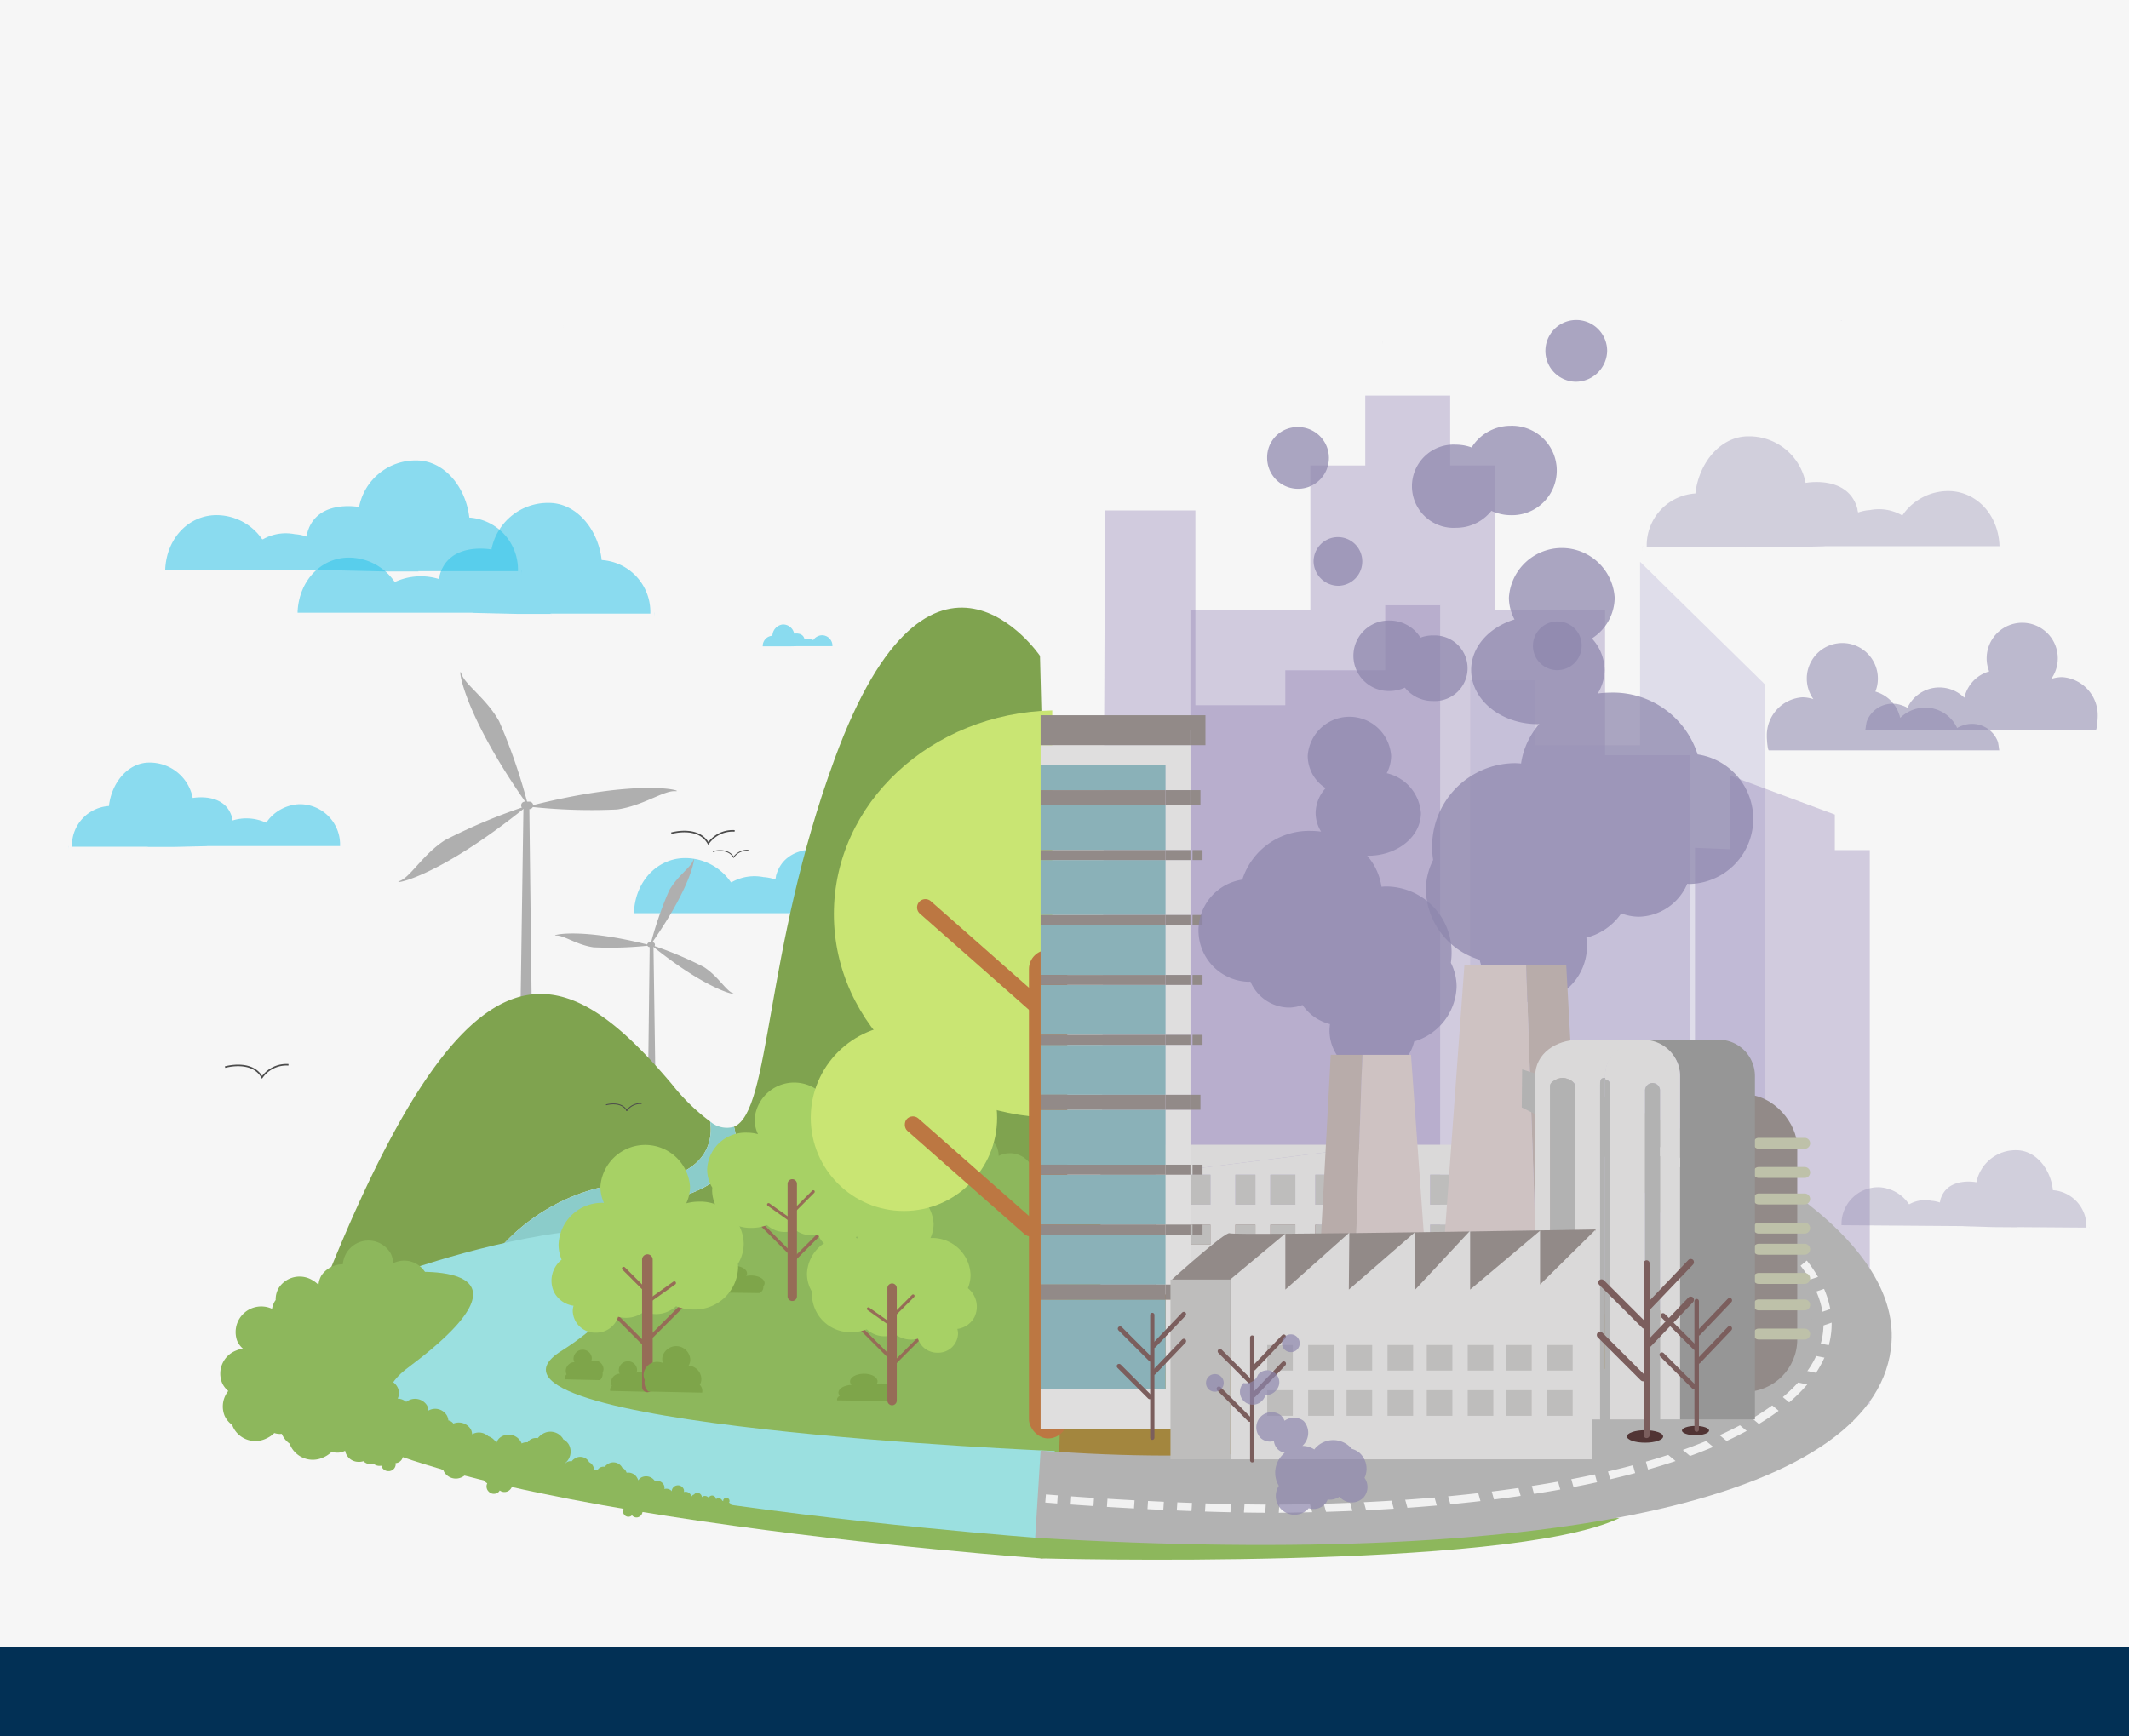 <svg xmlns="http://www.w3.org/2000/svg" width="190" height="155" viewBox="0 0 190 155">
  <g id="Grupo_130310" data-name="Grupo 130310" transform="translate(-810 -6472.001)">
    <g id="Grupo_126718" data-name="Grupo 126718" transform="translate(0 -3.999)">
      <rect id="Rectángulo_33967" data-name="Rectángulo 33967" width="190" height="155" transform="translate(810 6476)" fill="#f6f6f6"/>
      <g id="Grupo_126717" data-name="Grupo 126717" transform="translate(760.677 6409.697)">
        <g id="Grupo_126681" data-name="Grupo 126681" transform="translate(141.819 173.807)">
          <path id="Trazado_145745" data-name="Trazado 145745" d="M322.034,291.311s-17.985-18.484-72.867-19.376l.371,31.607,24.222-1.8Z" transform="translate(-249.167 -271.935)" fill="#a3863e"/>
        </g>
        <g id="Grupo_126695" data-name="Grupo 126695" transform="translate(55.466 95.363)">
          <path id="Trazado_145746" data-name="Trazado 145746" d="M133.2,299.841l-2.7,10.25s16.495-4.532,16.866-4.681c.173-.069-1.446-2.319-3-5.167Z" transform="translate(-97.049 -208.957)" fill="#7fa34f"/>
          <g id="Grupo_126694" data-name="Grupo 126694" transform="translate(0 0)">
            <g id="Grupo_126682" data-name="Grupo 126682" transform="translate(50.428 42.652)" opacity="0.54">
              <path id="Trazado_145747" data-name="Trazado 145747" d="M219.336,213.95c0-.106.03-.2.041-.307h0C219.366,213.747,219.341,213.844,219.336,213.95Z" transform="translate(-196.71 -203.839)" fill="#2ec4e8"/>
              <path id="Trazado_145748" data-name="Trazado 145748" d="M240,213.643h-.012c0,.137.023.266.016.407C240,214.067,240,213.643,240,213.643Z" transform="translate(-208.155 -203.839)" fill="#2ec4e8"/>
              <path id="Trazado_145749" data-name="Trazado 145749" d="M195.725,196.752h0c-.306-2.735-2.243-5.095-4.707-5.1a5.13,5.13,0,0,0-5.13,4.156c-.146-.024-3.813-.681-4.625,2.32a1.112,1.112,0,0,1-.065.318,4.1,4.1,0,0,0-1.055-.214,4.142,4.142,0,0,0-2.885.485c-.05-.113.044-.043,0,0a4.949,4.949,0,0,0-3.807-2.173c-2.546-.165-4.724,1.871-4.864,4.826,0,.064,0,.087-.006.1,0-.006,0-.012,0-.012h15.678c.013.033-.068-.019-.057.012l3.929.091h3.031c0-.007,0-.014,0-.021h8.9A4.643,4.643,0,0,0,195.725,196.752Z" transform="translate(-168.582 -191.651)" fill="#2ec4e8"/>
            </g>
            <g id="Grupo_126683" data-name="Grupo 126683" transform="translate(29.405 30.926)">
              <path id="Trazado_145750" data-name="Trazado 145750" d="M147.111,192" transform="translate(-135.66 -180.12)" fill="#afafaf"/>
              <path id="Trazado_145751" data-name="Trazado 145751" d="M132.955,192.108a50.562,50.562,0,0,0-7.359,3.076c-1.96,1.253-3.076,3.281-4.033,3.645S124.662,198.829,132.955,192.108Z" transform="translate(-121.425 -180.178)" fill="#afafaf"/>
              <path id="Trazado_145752" data-name="Trazado 145752" d="M139.9,177.3a50.571,50.571,0,0,0-2.589-7.544c-1.123-2.037-3.073-3.284-3.375-4.262S133.737,168.582,139.9,177.3Z" transform="translate(-128.31 -165.347)" fill="#afafaf"/>
              <path id="Trazado_145753" data-name="Trazado 145753" d="M147.322,190.217a50.594,50.594,0,0,0,7.972.268c2.3-.324,4.163-1.7,5.185-1.635S157.662,187.559,147.322,190.217Z" transform="translate(-135.777 -178.213)" fill="#afafaf"/>
              <path id="Trazado_145754" data-name="Trazado 145754" d="M146.745,191.972h-.4a.337.337,0,0,1-.336-.336h0a.337.337,0,0,1,.336-.336h.4a.336.336,0,0,1,.336.336h0A.336.336,0,0,1,146.745,191.972Z" transform="translate(-135.048 -179.73)" fill="#afafaf"/>
              <path id="Trazado_145755" data-name="Trazado 145755" d="M145.781,213.414h1.087l-.255-21.276h-.522Z" transform="translate(-134.923 -180.194)" fill="#afafaf"/>
            </g>
            <g id="Grupo_126684" data-name="Grupo 126684" transform="translate(43.392 47.631)">
              <path id="Trazado_145756" data-name="Trazado 145756" d="M172.092,219.914" transform="translate(-163.491 -212.292)" fill="#afafaf"/>
              <path id="Trazado_145757" data-name="Trazado 145757" d="M171.978,219.981a32.471,32.471,0,0,1,4.72,1.973c1.257.8,1.973,2.1,2.587,2.338S177.3,224.292,171.978,219.981Z" transform="translate(-163.428 -212.33)" fill="#afafaf"/>
              <path id="Trazado_145758" data-name="Trazado 145758" d="M171.888,210.482a32.427,32.427,0,0,1,1.661-4.839c.72-1.307,1.971-2.106,2.164-2.734S175.843,204.892,171.888,210.482Z" transform="translate(-163.378 -202.818)" fill="#afafaf"/>
              <path id="Trazado_145759" data-name="Trazado 145759" d="M161.34,218.768a32.436,32.436,0,0,1-5.113.172c-1.477-.208-2.67-1.092-3.325-1.049S154.709,217.064,161.34,218.768Z" transform="translate(-152.8 -211.069)" fill="#afafaf"/>
              <path id="Trazado_145760" data-name="Trazado 145760" d="M171.47,219.894h.258a.216.216,0,0,0,.215-.215h0a.216.216,0,0,0-.215-.215h-.258a.216.216,0,0,0-.215.215h0A.216.216,0,0,0,171.47,219.894Z" transform="translate(-163.028 -212.042)" fill="#afafaf"/>
              <path id="Trazado_145761" data-name="Trazado 145761" d="M172.079,233.646h-.7L171.545,220h.335Z" transform="translate(-163.098 -212.34)" fill="#afafaf"/>
            </g>
            <path id="Trazado_145762" data-name="Trazado 145762" d="M132.221,246.612c6.792-.374,6.738-4.2,6.544-5.419a17.869,17.869,0,0,1-3.414-3.328c-10.232-12.117-18.849-14.81-32.851,22.618l15.178.547,2.209-8.4A17.419,17.419,0,0,1,132.221,246.612Z" transform="translate(-81.532 -170.145)" fill="#7fa34f"/>
            <path id="Trazado_145763" data-name="Trazado 145763" d="M167.076,204.486c-5.275,2.378-8.842-.3-11.071,4.309-1.19,2.46.5,6.506,2.278,9.768l40.966,1.475-1.616-63.278s-9.694-14.271-18.31,9.155c-6.355,17.279-5.68,31.479-8.994,32.88C170.709,200.176,170.821,202.8,167.076,204.486Z" transform="translate(-110.964 -127.276)" fill="#7fa34f"/>
            <path id="Trazado_145764" data-name="Trazado 145764" d="M145.442,265.816c2.229-4.607,5.8-1.932,11.071-4.309,3.745-1.688,3.633-4.31,3.253-5.691a2.262,2.262,0,0,1-2.133-.472c.194,1.224.248,5.045-6.544,5.419a17.419,17.419,0,0,0-12.334,6.018l-2.209,8.4,11.173.4C145.941,272.322,144.252,268.275,145.442,265.816Z" transform="translate(-100.4 -184.297)" fill="#8bccca"/>
            <g id="Grupo_126693" data-name="Grupo 126693">
              <path id="Trazado_145765" data-name="Trazado 145765" d="M168.271,298.353l-1.486,2.823s-58.858-4.166-65.837-14.12,19.547-17.16,68.14-19.389Z" transform="translate(-80.061 -191.126)" fill="#8db75c"/>
              <path id="Trazado_145766" data-name="Trazado 145766" d="M163.974,305.558a.709.709,0,0,1-.074-.27.791.791,0,0,1,.765-.814h.01a.713.713,0,0,1-.084-.292.819.819,0,0,1,1.631-.109.714.714,0,0,1-.048.309.866.866,0,0,1,.228-.046.791.791,0,0,1,.867.705.72.72,0,0,1-.081.381c0,.023.007.045.008.069a.737.737,0,0,1-.244.59l-3.13-.072A.506.506,0,0,1,163.974,305.558Z" transform="translate(-115.512 -210.909)" fill="#7ea54a"/>
              <path id="Trazado_145767" data-name="Trazado 145767" d="M154.912,303.245a.716.716,0,0,1-.074-.27.791.791,0,0,1,.765-.815h.01a.715.715,0,0,1-.085-.292.819.819,0,0,1,1.631-.109.714.714,0,0,1-.049.309.869.869,0,0,1,.228-.047.791.791,0,0,1,.866.705.717.717,0,0,1-.081.381.687.687,0,0,1,.008.069.735.735,0,0,1-.244.59l-3.13-.072A.507.507,0,0,1,154.912,303.245Z" transform="translate(-110.489 -209.628)" fill="#7ea54a"/>
              <path id="Trazado_145768" data-name="Trazado 145768" d="M183.367,286.208a.467.467,0,0,1-.111-.243c-.042-.377.471-.7,1.147-.731h.015a.472.472,0,0,1-.127-.263c-.042-.377.472-.7,1.147-.731s1.257.256,1.3.633a.417.417,0,0,1-.073.278,2.1,2.1,0,0,1,.342-.042c.676-.027,1.258.256,1.3.633a.442.442,0,0,1-.121.342.359.359,0,0,1,.012.062.577.577,0,0,1-.366.53l-4.695-.064C183.094,286.468,183.18,286.316,183.367,286.208Z" transform="translate(-126.214 -200.31)" fill="#7ea54a"/>
              <path id="Trazado_145769" data-name="Trazado 145769" d="M209.492,307.833a.466.466,0,0,1-.111-.243c-.042-.377.471-.7,1.147-.731h.015a.472.472,0,0,1-.127-.263c-.042-.377.472-.7,1.147-.731s1.257.256,1.3.633a.417.417,0,0,1-.073.278,2.108,2.108,0,0,1,.342-.042c.676-.027,1.258.256,1.3.633a.442.442,0,0,1-.121.342.36.36,0,0,1,.012.062.577.577,0,0,1-.366.53l-4.695-.064C209.219,308.093,209.3,307.941,209.492,307.833Z" transform="translate(-140.693 -212.295)" fill="#7ea54a"/>
              <g id="Grupo_126685" data-name="Grupo 126685" transform="translate(56.968 67.567)">
                <path id="Trazado_145770" data-name="Trazado 145770" d="M196.2,278.056h0a.147.147,0,0,1-.206,0l-3.121-3.121a.147.147,0,0,1,0-.206h0a.146.146,0,0,1,.206,0l3.121,3.121A.147.147,0,0,1,196.2,278.056Z" transform="translate(-188.56 -262.583)" fill="#966c57"/>
                <path id="Trazado_145771" data-name="Trazado 145771" d="M200.278,279.086h0a.146.146,0,0,0,.206,0l3.121-3.121a.145.145,0,0,0,0-.206h0a.145.145,0,0,0-.206,0l-3.121,3.121A.146.146,0,0,0,200.278,279.086Z" transform="translate(-192.664 -263.154)" fill="#966c57"/>
                <path id="Trazado_145772" data-name="Trazado 145772" d="M197.609,256.593a3.076,3.076,0,0,0,.24-1.186,3.42,3.42,0,0,0-3.533-3.293l-.044,0a3.089,3.089,0,0,0,.28-1.286,3.543,3.543,0,0,0-7.067,0,3.089,3.089,0,0,0,.3,1.32,3.77,3.77,0,0,0-1-.135,3.419,3.419,0,0,0-3.534,3.293,3.105,3.105,0,0,0,.459,1.619c-.009.1-.016.2-.016.3a3.42,3.42,0,0,0,3.533,3.293,3.748,3.748,0,0,0,1.36-.253,2.4,2.4,0,0,0,.51.355,2.284,2.284,0,0,0,2,.062,2.4,2.4,0,0,0,.366.233,2.312,2.312,0,0,0,1.693.18,1.8,1.8,0,0,0,1.753,1.255,1.765,1.765,0,0,0,1.824-1.7,1.584,1.584,0,0,0-.064-.423,2.029,2.029,0,0,0,1.529-1.059A2.119,2.119,0,0,0,197.609,256.593Z" transform="translate(-183.252 -247.537)" fill="#a7d165"/>
                <path id="Trazado_145773" data-name="Trazado 145773" d="M199.766,277.776h0a.419.419,0,0,1-.418-.418v-10.04a.42.42,0,0,1,.418-.419h0a.42.42,0,0,1,.418.419v10.04A.419.419,0,0,1,199.766,277.776Z" transform="translate(-192.172 -258.268)" fill="#966c57"/>
                <rect id="Rectángulo_34526" data-name="Rectángulo 34526" width="0.266" height="2.861" rx="0.133" transform="translate(7.635 11.77) rotate(-134.996)" fill="#966c57"/>
                <rect id="Rectángulo_34527" data-name="Rectángulo 34527" width="0.266" height="2.861" rx="0.133" transform="translate(7.777 12.369) rotate(125.419)" fill="#966c57"/>
              </g>
              <g id="Grupo_126686" data-name="Grupo 126686" transform="translate(65.876 76.873)">
                <path id="Trazado_145774" data-name="Trazado 145774" d="M216.181,298.931h0a.147.147,0,0,1-.206,0l-3.121-3.121a.146.146,0,0,1,0-.206h0a.146.146,0,0,1,.206,0l3.121,3.121A.146.146,0,0,1,216.181,298.931Z" transform="translate(-208.542 -283.458)" fill="#966c57"/>
                <path id="Trazado_145775" data-name="Trazado 145775" d="M220.259,299.961h0a.146.146,0,0,0,.206,0l3.121-3.121a.145.145,0,0,0,0-.206h0a.146.146,0,0,0-.206,0l-3.121,3.121A.147.147,0,0,0,220.259,299.961Z" transform="translate(-212.645 -284.029)" fill="#966c57"/>
                <path id="Trazado_145776" data-name="Trazado 145776" d="M217.59,277.467a3.077,3.077,0,0,0,.24-1.186,3.42,3.42,0,0,0-3.533-3.293l-.044,0a3.09,3.09,0,0,0,.28-1.286,3.542,3.542,0,0,0-7.067,0,3.09,3.09,0,0,0,.3,1.321,3.771,3.771,0,0,0-1-.135,3.42,3.42,0,0,0-3.534,3.293,3.106,3.106,0,0,0,.459,1.62c-.009.1-.016.2-.016.3a3.42,3.42,0,0,0,3.533,3.293,3.747,3.747,0,0,0,1.36-.253,2.406,2.406,0,0,0,.51.356,2.282,2.282,0,0,0,2,.062,2.4,2.4,0,0,0,.366.234,2.314,2.314,0,0,0,1.693.18,1.8,1.8,0,0,0,1.753,1.254,1.765,1.765,0,0,0,1.824-1.7,1.584,1.584,0,0,0-.064-.423,2.028,2.028,0,0,0,1.529-1.059A2.118,2.118,0,0,0,217.59,277.467Z" transform="translate(-203.233 -268.411)" fill="#a7d165"/>
                <path id="Trazado_145777" data-name="Trazado 145777" d="M219.747,298.651h0a.42.42,0,0,1-.418-.419v-10.04a.419.419,0,0,1,.418-.418h0a.419.419,0,0,1,.418.418v10.04A.42.42,0,0,1,219.747,298.651Z" transform="translate(-212.153 -279.142)" fill="#966c57"/>
                <rect id="Rectángulo_34528" data-name="Rectángulo 34528" width="0.266" height="2.861" rx="0.133" transform="translate(7.635 11.77) rotate(-134.996)" fill="#966c57"/>
                <rect id="Rectángulo_34529" data-name="Rectángulo 34529" width="0.266" height="2.861" rx="0.133" transform="translate(7.778 12.368) rotate(125.367)" fill="#966c57"/>
              </g>
              <path id="Trazado_145778" data-name="Trazado 145778" d="M237.515,261.445a1.987,1.987,0,0,0-.173-.763,2.21,2.21,0,0,0-2.956-1l-.025.013a1.993,1.993,0,0,0-.176-.832,2.29,2.29,0,0,0-4.165,1.875,2,2,0,0,0,.526.7,2.423,2.423,0,0,0-.623.185,2.21,2.21,0,0,0-1.209,2.878,2.007,2.007,0,0,0,.7.833c.021.061.043.121.07.181a2.21,2.21,0,0,0,2.956,1,2.43,2.43,0,0,0,.734-.51,1.571,1.571,0,0,0,.395.074,1.475,1.475,0,0,0,1.193-.493,1.574,1.574,0,0,0,.278.04,1.5,1.5,0,0,0,1.045-.343,1.165,1.165,0,0,0,1.366.274,1.141,1.141,0,0,0,.624-1.486,1.015,1.015,0,0,0-.15-.232,1.311,1.311,0,0,0,.621-1.03A1.37,1.37,0,0,0,237.515,261.445Z" transform="translate(-151.38 -185.57)" fill="#8db75c"/>
              <path id="Trazado_145779" data-name="Trazado 145779" d="M177.78,304.547s-70.122-5.108-56.6-15.213-.743-8.47-.743-8.47,9.51-3.418,17.238-3.864c0,0,7.728,4.161-2.823,10.848s44.06,8.916,44.06,8.916" transform="translate(-90.925 -196.298)" fill="#9be0e0"/>
              <path id="Trazado_145780" data-name="Trazado 145780" d="M208.618,191.217c0,9.894,8.68,17.938,19.488,18.184V173.033C217.3,173.28,208.618,181.323,208.618,191.217Z" transform="translate(-140.342 -138.68)" fill="#c9e573"/>
              <circle id="Elipse_4880" data-name="Elipse 4880" cx="8.315" cy="8.315" r="8.315" transform="translate(66.212 62.407)" fill="#c9e573"/>
              <rect id="Rectángulo_34530" data-name="Rectángulo 34530" width="3.418" height="43.606" rx="1.709" transform="translate(85.684 55.736)" fill="#bc7742"/>
              <rect id="Rectángulo_34531" data-name="Rectángulo 34531" width="15.43" height="1.48" rx="0.74" transform="translate(75.261 70.289) rotate(41.41)" fill="#bc7742"/>
              <path id="Rectángulo_34532" data-name="Rectángulo 34532" d="M.74,0H14.69a.74.74,0,0,1,.74.74v0a.74.74,0,0,1-.74.74H.74A.74.74,0,0,1,0,.74v0A.74.74,0,0,1,.74,0Z" transform="translate(76.375 50.896) rotate(41.41)" fill="#bc7742"/>
              <g id="Grupo_126687" data-name="Grupo 126687" transform="translate(43.068 73.13)">
                <path id="Trazado_145781" data-name="Trazado 145781" d="M171.117,294.574h0a.166.166,0,0,0,.234,0l3.533-3.534a.166.166,0,0,0,0-.234h0a.165.165,0,0,0-.233,0l-3.534,3.534A.165.165,0,0,0,171.117,294.574Z" transform="translate(-162.6 -277.054)" fill="#966c57"/>
                <path id="Trazado_145782" data-name="Trazado 145782" d="M166.5,295.741h0a.165.165,0,0,1-.233,0l-3.533-3.533a.166.166,0,0,1,0-.234h0a.165.165,0,0,1,.233,0l3.533,3.533A.166.166,0,0,1,166.5,295.741Z" transform="translate(-157.954 -277.7)" fill="#966c57"/>
                <path id="Trazado_145783" data-name="Trazado 145783" d="M152.983,270.27a3.5,3.5,0,0,1-.272-1.343,3.873,3.873,0,0,1,4-3.729l.049,0a3.5,3.5,0,0,1-.317-1.456,4.011,4.011,0,0,1,8,0,3.5,3.5,0,0,1-.337,1.5,4.271,4.271,0,0,1,1.129-.153,3.872,3.872,0,0,1,4,3.729,3.515,3.515,0,0,1-.52,1.834c.011.112.018.225.018.339a3.872,3.872,0,0,1-4,3.728,4.245,4.245,0,0,1-1.539-.287,2.7,2.7,0,0,1-.578.4,2.585,2.585,0,0,1-2.26.07,2.676,2.676,0,0,1-.415.264,2.618,2.618,0,0,1-1.916.2,2.041,2.041,0,0,1-1.985,1.421,2,2,0,0,1-2.065-1.925,1.777,1.777,0,0,1,.072-.479,2.3,2.3,0,0,1-1.732-1.2A2.4,2.4,0,0,1,152.983,270.27Z" transform="translate(-152.073 -260.016)" fill="#a7d165"/>
                <path id="Trazado_145784" data-name="Trazado 145784" d="M170.7,294.257h0a.475.475,0,0,0,.474-.473V282.416a.475.475,0,0,0-.474-.474h0a.475.475,0,0,0-.473.474v11.368A.475.475,0,0,0,170.7,294.257Z" transform="translate(-162.136 -272.167)" fill="#966c57"/>
                <rect id="Rectángulo_34533" data-name="Rectángulo 34533" width="0.302" height="3.239" rx="0.151" transform="translate(6.231 11.038) rotate(-45.04)" fill="#966c57"/>
                <path id="Rectángulo_34534" data-name="Rectángulo 34534" d="M.151,0h0A.151.151,0,0,1,.3.151V3.089a.151.151,0,0,1-.151.151h0A.151.151,0,0,1,0,3.088V.151A.151.151,0,0,1,.151,0Z" transform="translate(11.001 12.129) rotate(54.58)" fill="#966c57"/>
              </g>
              <path id="Trazado_145785" data-name="Trazado 145785" d="M116.265,282.945a1.987,1.987,0,0,0-.173-.763,2.21,2.21,0,0,0-2.956-1l-.025.013a1.993,1.993,0,0,0-.176-.832,2.29,2.29,0,0,0-4.165,1.875,2,2,0,0,0,.526.7,2.425,2.425,0,0,0-.623.185A2.21,2.21,0,0,0,107.463,286a2.007,2.007,0,0,0,.7.833c.021.061.043.121.07.181a2.21,2.21,0,0,0,2.956,1,2.43,2.43,0,0,0,.734-.51,1.571,1.571,0,0,0,.395.074,1.476,1.476,0,0,0,1.193-.493,1.576,1.576,0,0,0,.278.04,1.5,1.5,0,0,0,1.045-.343,1.165,1.165,0,0,0,1.366.274,1.141,1.141,0,0,0,.624-1.486,1.017,1.017,0,0,0-.15-.232,1.311,1.311,0,0,0,.621-1.03A1.37,1.37,0,0,0,116.265,282.945Z" transform="translate(-84.184 -197.485)" fill="#8db75c"/>
              <path id="Trazado_145786" data-name="Trazado 145786" d="M104.273,291.415a1.986,1.986,0,0,0,.519-.585,2.21,2.21,0,0,0-.908-2.987l-.025-.013a1.993,1.993,0,0,0,.574-.628,2.29,2.29,0,0,0-3.951-2.292,1.994,1.994,0,0,0-.262.835,2.443,2.443,0,0,0-.514-.4,2.21,2.21,0,0,0-3.044.695A2,2,0,0,0,96.4,287.1c-.037.052-.074.106-.107.162a2.21,2.21,0,0,0,.908,2.987,2.422,2.422,0,0,0,.842.3,1.516,1.516,0,0,0,.17.364,1.474,1.474,0,0,0,1.1.682,1.553,1.553,0,0,0,.129.249,1.5,1.5,0,0,0,.888.65,1.165,1.165,0,0,0,.573,1.27,1.141,1.141,0,0,0,1.571-.359,1.037,1.037,0,0,0,.1-.257,1.312,1.312,0,0,0,1.2-.1A1.37,1.37,0,0,0,104.273,291.415Z" transform="translate(-77.94 -200.115)" fill="#8db75c"/>
              <path id="Trazado_145787" data-name="Trazado 145787" d="M94.754,296.235a1.99,1.99,0,0,0-.164-.765,2.21,2.21,0,0,0-2.944-1.038l-.025.012a1.988,1.988,0,0,0-.166-.834,2.289,2.289,0,0,0-4.187,1.825,1.99,1.99,0,0,0,.518.706,2.423,2.423,0,0,0-.625.177,2.21,2.21,0,0,0-1.243,2.863,2,2,0,0,0,.691.841,1.906,1.906,0,0,0,.068.182,2.21,2.21,0,0,0,2.944,1.038,2.43,2.43,0,0,0,.74-.5,1.521,1.521,0,0,0,.394.079,1.476,1.476,0,0,0,1.2-.479,1.572,1.572,0,0,0,.277.044,1.5,1.5,0,0,0,1.049-.331,1.164,1.164,0,0,0,1.363.291,1.14,1.14,0,0,0,.642-1.478,1.018,1.018,0,0,0-.147-.234,1.311,1.311,0,0,0,.633-1.023A1.369,1.369,0,0,0,94.754,296.235Z" transform="translate(-72.249 -204.815)" fill="#8db75c"/>
              <path id="Trazado_145788" data-name="Trazado 145788" d="M95.26,302.814a1.994,1.994,0,0,0-.164-.765,2.21,2.21,0,0,0-2.944-1.038l-.025.013a2,2,0,0,0-.166-.835,2.29,2.29,0,0,0-4.187,1.826,2,2,0,0,0,.518.705,2.468,2.468,0,0,0-.625.177,2.21,2.21,0,0,0-1.243,2.864,2,2,0,0,0,.69.841c.02.061.042.122.068.182a2.21,2.21,0,0,0,2.944,1.038,2.414,2.414,0,0,0,.74-.5,1.563,1.563,0,0,0,.395.079,1.475,1.475,0,0,0,1.2-.479,1.559,1.559,0,0,0,.277.044,1.5,1.5,0,0,0,1.049-.33,1.165,1.165,0,0,0,1.362.291,1.141,1.141,0,0,0,.642-1.478,1.017,1.017,0,0,0-.147-.234,1.311,1.311,0,0,0,.633-1.023A1.37,1.37,0,0,0,95.26,302.814Z" transform="translate(-72.529 -208.462)" fill="#8db75c"/>
              <path id="Trazado_145789" data-name="Trazado 145789" d="M106.76,306.564a2,2,0,0,0-.164-.765,2.21,2.21,0,0,0-2.944-1.038l-.025.012a2,2,0,0,0-.166-.835,2.29,2.29,0,0,0-4.187,1.826,2,2,0,0,0,.518.705,2.469,2.469,0,0,0-.625.177,2.21,2.21,0,0,0-1.243,2.864,2,2,0,0,0,.69.841c.02.061.042.122.068.182a2.21,2.21,0,0,0,2.944,1.038,2.415,2.415,0,0,0,.74-.5,1.566,1.566,0,0,0,.395.079,1.475,1.475,0,0,0,1.2-.479,1.559,1.559,0,0,0,.277.044,1.5,1.5,0,0,0,1.049-.33,1.165,1.165,0,0,0,1.362.291,1.141,1.141,0,0,0,.642-1.478,1.017,1.017,0,0,0-.147-.234,1.311,1.311,0,0,0,.633-1.023A1.37,1.37,0,0,0,106.76,306.564Z" transform="translate(-78.902 -210.54)" fill="#8db75c"/>
              <path id="Trazado_145790" data-name="Trazado 145790" d="M117.414,310.388a1.09,1.09,0,0,0,.113-.414,1.213,1.213,0,0,0-1.172-1.249h-.016a1.094,1.094,0,0,0,.129-.448,1.256,1.256,0,0,0-2.5-.168,1.1,1.1,0,0,0,.074.475,1.341,1.341,0,0,0-.35-.072,1.213,1.213,0,0,0-1.329,1.082,1.1,1.1,0,0,0,.124.584,1.036,1.036,0,0,0-.013.106,1.213,1.213,0,0,0,1.172,1.249,1.325,1.325,0,0,0,.487-.058.864.864,0,0,0,.172.138.811.811,0,0,0,.705.069.835.835,0,0,0,.124.091.819.819,0,0,0,.595.1.639.639,0,0,0,.591.486.626.626,0,0,0,.686-.559.55.55,0,0,0-.012-.151.72.72,0,0,0,.567-.338A.752.752,0,0,0,117.414,310.388Z" transform="translate(-86.997 -212.937)" fill="#8db75c"/>
              <path id="Trazado_145791" data-name="Trazado 145791" d="M115.524,316.749a1.094,1.094,0,0,0,.113-.414,1.213,1.213,0,0,0-1.172-1.25h-.016a1.094,1.094,0,0,0,.129-.449,1.256,1.256,0,0,0-2.5-.168,1.094,1.094,0,0,0,.074.475,1.322,1.322,0,0,0-.35-.071,1.213,1.213,0,0,0-1.329,1.082,1.1,1.1,0,0,0,.124.584,1.035,1.035,0,0,0-.013.106,1.213,1.213,0,0,0,1.172,1.249,1.323,1.323,0,0,0,.487-.057.847.847,0,0,0,.172.138.809.809,0,0,0,.705.069.838.838,0,0,0,.124.091.822.822,0,0,0,.595.1.639.639,0,0,0,.591.485.626.626,0,0,0,.686-.558.548.548,0,0,0-.012-.151.72.72,0,0,0,.567-.339A.751.751,0,0,0,115.524,316.749Z" transform="translate(-85.949 -216.462)" fill="#8db75c"/>
              <path id="Trazado_145792" data-name="Trazado 145792" d="M125.392,312.786a1.091,1.091,0,0,0-.116-.413,1.213,1.213,0,0,0-1.648-.469l-.014.008a1.087,1.087,0,0,0-.119-.451,1.257,1.257,0,0,0-2.231,1.143,1.088,1.088,0,0,0,.308.369,1.32,1.32,0,0,0-.337.119,1.213,1.213,0,0,0-.584,1.611,1.1,1.1,0,0,0,.407.437c.013.033.027.065.043.1a1.213,1.213,0,0,0,1.648.469,1.323,1.323,0,0,0,.388-.3.838.838,0,0,0,.219.029.809.809,0,0,0,.64-.3.862.862,0,0,0,.153.015.82.82,0,0,0,.563-.217.639.639,0,0,0,.756.113.626.626,0,0,0,.3-.831.558.558,0,0,0-.089-.123.719.719,0,0,0,.312-.582A.751.751,0,0,0,125.392,312.786Z" transform="translate(-91.524 -215.055)" fill="#8db75c"/>
              <path id="Trazado_145793" data-name="Trazado 145793" d="M134.142,317.536a1.092,1.092,0,0,0-.116-.413,1.213,1.213,0,0,0-1.648-.469l-.014.008a1.087,1.087,0,0,0-.119-.451,1.257,1.257,0,0,0-2.231,1.143,1.088,1.088,0,0,0,.308.369,1.319,1.319,0,0,0-.337.119,1.213,1.213,0,0,0-.584,1.611,1.1,1.1,0,0,0,.407.437c.013.033.027.065.043.1a1.213,1.213,0,0,0,1.648.469,1.323,1.323,0,0,0,.388-.3.838.838,0,0,0,.219.029.809.809,0,0,0,.64-.3.862.862,0,0,0,.153.015.82.82,0,0,0,.563-.217.639.639,0,0,0,.756.113.626.626,0,0,0,.3-.831.559.559,0,0,0-.089-.123.719.719,0,0,0,.312-.582A.752.752,0,0,0,134.142,317.536Z" transform="translate(-96.373 -217.687)" fill="#8db75c"/>
              <path id="Trazado_145794" data-name="Trazado 145794" d="M139.266,322.317a1.089,1.089,0,0,0,.353-.245,1.213,1.213,0,0,0-.1-1.711l-.012-.01a1.091,1.091,0,0,0,.387-.26,1.257,1.257,0,0,0-1.81-1.735,1.091,1.091,0,0,0-.248.411,1.338,1.338,0,0,0-.222-.28,1.213,1.213,0,0,0-1.713-.025,1.1,1.1,0,0,0-.28.527,1,1,0,0,0-.078.073,1.213,1.213,0,0,0,.1,1.711,1.333,1.333,0,0,0,.41.269.846.846,0,0,0,.043.216.828.828,0,0,1,.533.655.821.821,0,0,0,.389.462.639.639,0,0,0,.14.752.627.627,0,0,0,.884.012.549.549,0,0,0,.087-.124.72.72,0,0,0,.652.1A.752.752,0,0,0,139.266,322.317Z" transform="translate(-99.676 -219.028)" fill="#8db75c"/>
              <path id="Trazado_145795" data-name="Trazado 145795" d="M143.467,321.089a1.186,1.186,0,0,0,.16.438,1.319,1.319,0,0,0,1.827.368l.014-.009a1.188,1.188,0,0,0,.168.479,1.367,1.367,0,0,0,2.323-1.428,1.194,1.194,0,0,0-.365-.374,1.436,1.436,0,0,0,.355-.157,1.319,1.319,0,0,0,.5-1.8,1.2,1.2,0,0,0-.478-.44c-.017-.034-.035-.069-.055-.1a1.319,1.319,0,0,0-1.827-.368,1.45,1.45,0,0,0-.4.358.944.944,0,0,0-.239-.014.882.882,0,0,0-.669.383.91.91,0,0,0-.167,0,.893.893,0,0,0-.593.283.7.7,0,0,0-.83-.058.681.681,0,0,0-.256.927.606.606,0,0,0,.106.126.782.782,0,0,0-.288.657A.818.818,0,0,0,143.467,321.089Z" transform="translate(-103.839 -218.736)" fill="#8db75c"/>
              <path id="Trazado_145796" data-name="Trazado 145796" d="M152.106,324.976a.813.813,0,0,0,.11.3.9.9,0,0,0,1.25.252l.009-.006a.814.814,0,0,0,.115.328.935.935,0,0,0,1.589-.977.815.815,0,0,0-.25-.256,1.013,1.013,0,0,0,.243-.107.9.9,0,0,0,.34-1.229.821.821,0,0,0-.327-.3c-.012-.024-.024-.047-.038-.07a.9.9,0,0,0-1.25-.252.987.987,0,0,0-.271.245.625.625,0,0,0-.164-.009.6.6,0,0,0-.457.262.653.653,0,0,0-.115,0,.611.611,0,0,0-.406.194.476.476,0,0,0-.568-.04.466.466,0,0,0-.175.634.4.4,0,0,0,.073.086.535.535,0,0,0-.2.45A.56.56,0,0,0,152.106,324.976Z" transform="translate(-108.752 -221.52)" fill="#8db75c"/>
              <path id="Trazado_145797" data-name="Trazado 145797" d="M158.723,326.075a.815.815,0,0,0,.11.3.9.9,0,0,0,1.25.252l.01-.007a.815.815,0,0,0,.115.328.935.935,0,0,0,1.59-.977.821.821,0,0,0-.25-.256.975.975,0,0,0,.243-.107.9.9,0,0,0,.34-1.229.82.82,0,0,0-.327-.3c-.012-.024-.024-.047-.038-.07a.9.9,0,0,0-1.25-.252,1,1,0,0,0-.271.245.643.643,0,0,0-.164-.009.6.6,0,0,0-.457.262.623.623,0,0,0-.52.192.476.476,0,0,0-.568-.04.466.466,0,0,0-.175.634.427.427,0,0,0,.073.087.537.537,0,0,0-.2.449A.56.56,0,0,0,158.723,326.075Z" transform="translate(-112.419 -222.129)" fill="#8db75c"/>
              <path id="Trazado_145798" data-name="Trazado 145798" d="M167.223,329.165a.8.8,0,0,0,.3-.112.9.9,0,0,0,.244-1.251l-.007-.009a.813.813,0,0,0,.327-.117.935.935,0,0,0-.987-1.584.813.813,0,0,0-.254.251.994.994,0,0,0-.109-.242.9.9,0,0,0-1.231-.332.82.82,0,0,0-.3.329c-.024.012-.047.024-.07.038a.9.9,0,0,0-.244,1.251.983.983,0,0,0,.247.269.614.614,0,0,0,.256.62.653.653,0,0,0,0,.115.611.611,0,0,0,.2.4.477.477,0,0,0-.036.568.466.466,0,0,0,.636.171.411.411,0,0,0,.086-.073.537.537,0,0,0,.451.195A.56.56,0,0,0,167.223,329.165Z" transform="translate(-116.027 -223.258)" fill="#8db75c"/>
              <path id="Trazado_145799" data-name="Trazado 145799" d="M173.13,328.728a.583.583,0,0,0-.008-.229.647.647,0,0,0-.794-.45l-.008,0a.578.578,0,0,0,0-.248.669.669,0,0,0-1.3.309.583.583,0,0,0,.112.23.723.723,0,0,0-.189.019.646.646,0,0,0-.505.76.588.588,0,0,0,.155.277c0,.019.006.037.01.056a.645.645,0,0,0,.793.45.707.707,0,0,0,.239-.106.443.443,0,0,0,.109.043.431.431,0,0,0,.37-.076.442.442,0,0,0,.4-.014.341.341,0,0,0,.377.154.334.334,0,0,0,.261-.392.291.291,0,0,0-.03-.075.383.383,0,0,0,.235-.261A.4.4,0,0,0,173.13,328.728Z" transform="translate(-119.173 -224.193)" fill="#8db75c"/>
              <path id="Trazado_145800" data-name="Trazado 145800" d="M177.3,329.361a.489.489,0,0,0-.006-.19.537.537,0,0,0-.659-.374l-.007,0a.475.475,0,0,0,0-.206.556.556,0,0,0-1.079.257.49.49,0,0,0,.094.191.592.592,0,0,0-.157.016.536.536,0,0,0-.42.631.487.487,0,0,0,.129.231.436.436,0,0,0,.008.046.537.537,0,0,0,.659.374.584.584,0,0,0,.2-.088.374.374,0,0,0,.091.036.359.359,0,0,0,.307-.063.384.384,0,0,0,.065.022.366.366,0,0,0,.265-.034.283.283,0,0,0,.313.127.277.277,0,0,0,.217-.325.241.241,0,0,0-.025-.062.317.317,0,0,0,.195-.217A.332.332,0,0,0,177.3,329.361Z" transform="translate(-121.738 -224.674)" fill="#8db75c"/>
              <path id="Trazado_145801" data-name="Trazado 145801" d="M180.924,331.36a.373.373,0,0,0,.141-.025.406.406,0,0,0,.209-.534l0,0a.371.371,0,0,0,.154-.025.42.42,0,0,0-.309-.779.374.374,0,0,0-.133.091.433.433,0,0,0-.029-.115.4.4,0,0,0-.517-.246.365.365,0,0,0-.159.121l-.034.011a.405.405,0,0,0-.208.534.446.446,0,0,0,.087.139.275.275,0,0,0-.017.072.269.269,0,0,0,.08.223.266.266,0,0,0-.01.05.275.275,0,0,0,.054.194.214.214,0,0,0-.062.248.209.209,0,0,0,.267.127.17.17,0,0,0,.044-.025.241.241,0,0,0,.184.122A.251.251,0,0,0,180.924,331.36Z" transform="translate(-124.485 -225.502)" fill="#8db75c"/>
              <path id="Trazado_145802" data-name="Trazado 145802" d="M183.931,331.662a.321.321,0,0,0,.121-.022.349.349,0,0,0,.179-.458l0,0a.319.319,0,0,0,.132-.022.361.361,0,0,0-.266-.669.317.317,0,0,0-.114.078.385.385,0,0,0-.025-.1.349.349,0,0,0-.444-.211.318.318,0,0,0-.136.1l-.029.01a.348.348,0,0,0-.179.458.372.372,0,0,0,.075.119.254.254,0,0,0-.015.062.241.241,0,0,1,.061.235.235.235,0,0,0,.046.167.183.183,0,0,0-.053.213.17.17,0,0,0,.267.087.207.207,0,0,0,.158.1A.216.216,0,0,0,183.931,331.662Z" transform="translate(-126.224 -225.799)" fill="#8db75c"/>
              <path id="Trazado_145803" data-name="Trazado 145803" d="M186.59,331.554a.252.252,0,0,0,.044-.087.276.276,0,0,0-.206-.332h0a.245.245,0,0,0,.049-.094.286.286,0,0,0-.551-.15.246.246,0,0,0,0,.109.292.292,0,0,0-.075-.032.276.276,0,0,0-.345.181.252.252,0,0,0,0,.136.149.149,0,0,0-.008.023.276.276,0,0,0,.205.332.307.307,0,0,0,.111.009.171.171,0,0,0,.032.038.185.185,0,0,0,.154.047.162.162,0,0,0,.024.026.186.186,0,0,0,.128.05.145.145,0,0,0,.11.135.143.143,0,0,0,.178-.094.126.126,0,0,0,0-.034.164.164,0,0,0,.142-.05A.171.171,0,0,0,186.59,331.554Z" transform="translate(-127.521 -226.057)" fill="#8db75c"/>
              <path id="Trazado_145804" data-name="Trazado 145804" d="M175.543,303.779a1.09,1.09,0,0,0,.131-.409,1.213,1.213,0,0,0-1.118-1.3h-.016a1.1,1.1,0,0,0,.149-.443,1.257,1.257,0,0,0-2.492-.275,1.1,1.1,0,0,0,.054.477,1.328,1.328,0,0,0-.346-.086,1.213,1.213,0,0,0-1.374,1.023,1.1,1.1,0,0,0,.1.589c-.007.035-.013.07-.017.105a1.129,1.129,0,0,0,.336.92l4.8.1A.778.778,0,0,0,175.543,303.779Z" transform="translate(-119.231 -209.223)" fill="#7ea54a"/>
              <path id="Trazado_145805" data-name="Trazado 145805" d="M86.741,244.206s2.394-.7,3.3.908A2.671,2.671,0,0,1,92.4,244" transform="translate(-72.798 -178.01)" fill="none" stroke="#4c4c4c" stroke-miterlimit="10" stroke-width="0.139"/>
              <path id="Trazado_145806" data-name="Trazado 145806" d="M176.074,197.373s2.394-.7,3.3.908a2.671,2.671,0,0,1,2.353-1.115" transform="translate(-122.306 -152.055)" fill="none" stroke="#4c4c4c" stroke-miterlimit="10" stroke-width="0.139"/>
              <path id="Trazado_145807" data-name="Trazado 145807" d="M184.37,201.163s1.346-.395,1.856.51a1.5,1.5,0,0,1,1.322-.627" transform="translate(-126.904 -154.206)" fill="none" stroke="#4c4c4c" stroke-miterlimit="10" stroke-width="0.078"/>
              <path id="Trazado_145808" data-name="Trazado 145808" d="M163,251.878s1.346-.395,1.856.51a1.5,1.5,0,0,1,1.322-.626" transform="translate(-115.062 -182.312)" fill="none" stroke="#4c4c4c" stroke-miterlimit="10" stroke-width="0.078"/>
              <g id="Grupo_126688" data-name="Grupo 126688" transform="translate(8.597 12.04)" opacity="0.54">
                <path id="Trazado_145809" data-name="Trazado 145809" d="M125.5,145.283c0-.106.03-.2.041-.307h0C125.533,145.08,125.508,145.177,125.5,145.283Z" transform="translate(-102.877 -135.172)" fill="#2ec4e8"/>
                <path id="Trazado_145810" data-name="Trazado 145810" d="M146.166,144.976h-.012c0,.137.023.267.016.408C146.17,145.4,146.167,144.976,146.166,144.976Z" transform="translate(-114.321 -135.172)" fill="#2ec4e8"/>
                <path id="Trazado_145811" data-name="Trazado 145811" d="M101.892,128.085h0c-.306-2.735-2.243-5.095-4.707-5.1a5.13,5.13,0,0,0-5.13,4.156c-.146-.024-3.813-.681-4.625,2.32a1.107,1.107,0,0,1-.065.318,4.1,4.1,0,0,0-1.055-.214,4.142,4.142,0,0,0-2.885.485c-.051-.113.044-.043,0,0a4.951,4.951,0,0,0-3.807-2.174c-2.547-.165-4.725,1.871-4.864,4.826,0,.064,0,.087-.005.1,0-.006,0-.012,0-.012H90.43c.013.033-.068-.019-.056.012l3.928.091h3.031c0-.007,0-.013,0-.021h8.9A4.644,4.644,0,0,0,101.892,128.085Z" transform="translate(-74.749 -122.984)" fill="#2ec4e8"/>
              </g>
              <g id="Grupo_126689" data-name="Grupo 126689" transform="translate(20.41 15.83)" opacity="0.54">
                <path id="Trazado_145812" data-name="Trazado 145812" d="M152,153.783c0-.106.03-.2.041-.307h0C152.033,153.58,152.008,153.678,152,153.783Z" transform="translate(-129.377 -143.672)" fill="#2ec4e8"/>
                <path id="Trazado_145813" data-name="Trazado 145813" d="M172.666,153.476h-.012c0,.137.023.267.016.408C172.67,153.9,172.667,153.476,172.666,153.476Z" transform="translate(-140.821 -143.672)" fill="#2ec4e8"/>
                <path id="Trazado_145814" data-name="Trazado 145814" d="M128.392,136.585h0c-.306-2.735-2.243-5.095-4.707-5.1a5.13,5.13,0,0,0-5.13,4.156c-.146-.024-3.813-.681-4.625,2.32a1.105,1.105,0,0,1-.065.318,5.506,5.506,0,0,0-3.94.271c-.051-.113.044-.043,0,0a4.951,4.951,0,0,0-3.807-2.174c-2.547-.165-4.725,1.871-4.864,4.826,0,.064,0,.087-.005.1,0-.006,0-.012,0-.012H116.93c.013.033-.068-.019-.056.012l3.928.091h3.031c0-.007,0-.013,0-.021h8.9A4.644,4.644,0,0,0,128.392,136.585Z" transform="translate(-101.249 -131.484)" fill="#2ec4e8"/>
              </g>
              <g id="Grupo_126690" data-name="Grupo 126690" transform="translate(44.101)" opacity="0.54">
                <path id="Trazado_145815" data-name="Trazado 145815" d="M175.03,96.283c0-.106-.03-.2-.04-.307h0C175,96.08,175.025,96.178,175.03,96.283Z" transform="translate(-165.806 -95.976)" fill="#f4f4f4"/>
                <path id="Trazado_145816" data-name="Trazado 145816" d="M154.395,95.976h.012c0,.137-.023.267-.016.408C154.391,96.4,154.394,95.976,154.395,95.976Z" transform="translate(-154.389 -95.976)" fill="#f4f4f4"/>
              </g>
              <g id="Grupo_126691" data-name="Grupo 126691" transform="translate(61.859 26.681)" opacity="0.54">
                <path id="Trazado_145817" data-name="Trazado 145817" d="M198.3,160.23c0-.021-.006-.04-.008-.061h0C198.293,160.189,198.3,160.209,198.3,160.23Z" transform="translate(-196.477 -158.232)" fill="#2ec4e8"/>
                <path id="Trazado_145818" data-name="Trazado 145818" d="M194.224,160.169h0c0,.027,0,.053,0,.081C194.223,160.253,194.224,160.169,194.224,160.169Z" transform="translate(-194.222 -158.232)" fill="#2ec4e8"/>
                <path id="Trazado_145819" data-name="Trazado 145819" d="M195.242,156.833h0a1.048,1.048,0,0,1,.93-1.008,1.014,1.014,0,0,1,1.013.821c.029,0,.753-.135.913.458a.22.22,0,0,0,.012.063,1.1,1.1,0,0,1,.778.053c.01-.022-.008-.008,0,0a.979.979,0,0,1,.752-.429.934.934,0,0,1,.961.954v.017h-3.1c0,.007.013,0,.011,0l-.776.018h-.6v0h-1.757A.918.918,0,0,1,195.242,156.833Z" transform="translate(-194.312 -155.825)" fill="#2ec4e8"/>
              </g>
              <g id="Grupo_126692" data-name="Grupo 126692" transform="translate(0 39.012)" opacity="0.54">
                <path id="Trazado_145820" data-name="Trazado 145820" d="M71.151,200.429c0-.08-.023-.154-.031-.233h0C71.128,200.275,71.147,200.349,71.151,200.429Z" transform="translate(-64.141 -192.746)" fill="#2ec4e8"/>
                <path id="Trazado_145821" data-name="Trazado 145821" d="M55.47,200.2h.009c0,.1-.017.2-.012.31C55.468,200.518,55.469,200.2,55.47,200.2Z" transform="translate(-55.466 -192.746)" fill="#2ec4e8"/>
                <path id="Trazado_145822" data-name="Trazado 145822" d="M59.389,187.361h0c.233-2.078,1.7-3.871,3.577-3.877a3.9,3.9,0,0,1,3.9,3.159c.111-.018,2.9-.518,3.515,1.763a.833.833,0,0,0,.049.242,4.183,4.183,0,0,1,2.994.206c.038-.086-.033-.033,0,0a3.759,3.759,0,0,1,2.893-1.652,3.592,3.592,0,0,1,3.7,3.667c0,.048,0,.066,0,.075s0-.009,0-.009H68.1c-.01.025.051-.015.043.009l-2.986.069h-2.3c0-.005,0-.01,0-.016H56.089A3.528,3.528,0,0,1,59.389,187.361Z" transform="translate(-55.811 -183.484)" fill="#2ec4e8"/>
              </g>
            </g>
          </g>
        </g>
        <g id="Grupo_126716" data-name="Grupo 126716" transform="translate(141.596 94.87)">
          <path id="Trazado_145823" data-name="Trazado 145823" d="M249.521,336.236l-.854,1.189.594.929s41.794,1.133,51.658-3.6l-50.432.706Z" transform="translate(-248.667 -227.81)" fill="#8db75c"/>
          <path id="Trazado_145824" data-name="Trazado 145824" d="M280,194.7V129.17h10.7V116.241h4.9V110h7.579v6.241h4.012V129.17H317V142.1h7.579V194.7Z" transform="translate(-266.032 -103.255)" fill="#8170aa" opacity="0.32" style="mix-blend-mode: multiply;isolation: isolate"/>
          <path id="Trazado_145825" data-name="Trazado 145825" d="M261.532,211.2c.353.391.6-78.2.6-78.2h8.071v17.386h8.025v-3.121h8.916v-5.8h4.9v64.787S261.058,210.671,261.532,211.2Z" transform="translate(-255.794 -116.001)" fill="#8170aa" opacity="0.32" style="mix-blend-mode: multiply;isolation: isolate"/>
          <path id="Trazado_145826" data-name="Trazado 145826" d="M336,211.679V153.855h5.8v5.8h9.362V143.28L362.3,154.224v54.719Z" transform="translate(-297.066 -121.699)" fill="#aea6cf" opacity="0.32" style="mix-blend-mode: multiply;isolation: isolate"/>
          <path id="Trazado_145827" data-name="Trazado 145827" d="M396.6,242.187V192.732h-3.121v-3.169l-9.362-3.482v6.578L381,192.53v50.431Z" transform="translate(-322.005 -145.418)" fill="#8170aa" opacity="0.32" style="mix-blend-mode: multiply;isolation: isolate"/>
          <g id="Grupo_126696" data-name="Grupo 126696" transform="translate(5.944 73.616)">
            <path id="Trazado_145828" data-name="Trazado 145828" d="M293.636,260l-18.954,2.364L273,260.985v12.389h32.361L305.568,260ZM277.9,268.916h-1.783v-1.783H277.9Zm0-3.566h-1.783v-2.675H277.9Zm4.012,3.566h-1.783v-1.783h1.783Zm0-3.566h-1.783v-2.675h1.783Zm3.566,3.566h-2.229v-1.783h2.229Zm0-3.566h-2.229v-2.675h2.229Zm3.566,3.566h-1.783v-1.783h1.783Zm0-3.566h-1.783v-2.675h1.783Zm4.012,3.566h-3.121v-1.783h3.121Zm0-3.566h-3.121v-2.675h3.121Zm3.566,3.566h-2.675v-1.783h2.675Zm0-3.566h-2.675v-2.675h2.675Zm2.675,3.566h-1.783v-1.783H299.3Zm0-3.566h-1.783v-2.675H299.3Zm4.012,3.566h-2.229v-1.783h2.229Zm0-3.566h-2.229v-2.675h2.229Z" transform="translate(-268.096 -260)" fill="#dad9d9"/>
            <path id="Trazado_145829" data-name="Trazado 145829" d="M273,260.985l1.682,1.379L293.636,260H273Z" transform="translate(-268.096 -260)" fill="#dad9d9"/>
            <rect id="Rectángulo_34535" data-name="Rectángulo 34535" width="1.783" height="2.675" transform="translate(8.025 2.675)" fill="#bebdbc"/>
            <rect id="Rectángulo_34536" data-name="Rectángulo 34536" width="1.783" height="2.675" transform="translate(12.037 2.675)" fill="#bebdbc"/>
            <rect id="Rectángulo_34537" data-name="Rectángulo 34537" width="2.229" height="2.675" transform="translate(15.157 2.675)" fill="#bebdbc"/>
            <rect id="Rectángulo_34538" data-name="Rectángulo 34538" width="1.783" height="2.675" transform="translate(19.17 2.675)" fill="#bebdbc"/>
            <rect id="Rectángulo_34539" data-name="Rectángulo 34539" width="3.121" height="2.675" transform="translate(21.845 2.675)" fill="#bebdbc"/>
            <rect id="Rectángulo_34540" data-name="Rectángulo 34540" width="2.675" height="2.675" transform="translate(25.857 2.675)" fill="#bebdbc"/>
            <rect id="Rectángulo_34541" data-name="Rectángulo 34541" width="1.783" height="2.675" transform="translate(29.423 2.675)" fill="#bebdbc"/>
            <rect id="Rectángulo_34542" data-name="Rectángulo 34542" width="2.229" height="2.675" transform="translate(32.99 2.675)" fill="#bebdbc"/>
            <rect id="Rectángulo_34543" data-name="Rectángulo 34543" width="1.783" height="1.783" transform="translate(8.025 7.133)" fill="#bebdbc"/>
            <rect id="Rectángulo_34544" data-name="Rectángulo 34544" width="1.783" height="1.783" transform="translate(12.037 7.133)" fill="#bebdbc"/>
            <rect id="Rectángulo_34545" data-name="Rectángulo 34545" width="2.229" height="1.783" transform="translate(15.157 7.133)" fill="#bebdbc"/>
            <rect id="Rectángulo_34546" data-name="Rectángulo 34546" width="1.783" height="1.783" transform="translate(19.17 7.133)" fill="#bebdbc"/>
            <rect id="Rectángulo_34547" data-name="Rectángulo 34547" width="3.121" height="1.783" transform="translate(21.845 7.133)" fill="#bebdbc"/>
            <rect id="Rectángulo_34548" data-name="Rectángulo 34548" width="2.675" height="1.783" transform="translate(25.857 7.133)" fill="#bebdbc"/>
            <rect id="Rectángulo_34549" data-name="Rectángulo 34549" width="1.783" height="1.783" transform="translate(29.423 7.133)" fill="#bebdbc"/>
            <rect id="Rectángulo_34550" data-name="Rectángulo 34550" width="2.229" height="1.783" transform="translate(32.99 7.133)" fill="#bebdbc"/>
            <path id="Trazado_145830" data-name="Trazado 145830" d="M265.57,260H262v13.374h4.9V260.985Z" transform="translate(-262 -260)" fill="#bebdbc"/>
            <path id="Trazado_145831" data-name="Trazado 145831" d="M270.009,260l1.333.985V260Z" transform="translate(-266.438 -260)" fill="#bebdbc"/>
          </g>
          <rect id="Rectángulo_34551" data-name="Rectángulo 34551" width="2.229" height="4.458" transform="translate(11.739 81.641)" fill="#dfdede"/>
          <rect id="Rectángulo_34552" data-name="Rectángulo 34552" width="2.229" height="4.904" transform="translate(11.739 70.495)" fill="#dfdede"/>
          <path id="Trazado_145832" data-name="Trazado 145832" d="M261.145,299.024H250v3.566h13.374V291h-2.229Z" transform="translate(-249.406 -203.564)" fill="#dfdede"/>
          <rect id="Rectángulo_34553" data-name="Rectángulo 34553" width="2.229" height="4.458" transform="translate(11.739 76.291)" fill="#dfdede"/>
          <rect id="Rectángulo_34554" data-name="Rectángulo 34554" width="2.229" height="4.458" transform="translate(11.739 64.7)" fill="#dfdede"/>
          <rect id="Rectángulo_34555" data-name="Rectángulo 34555" width="2.229" height="4.904" transform="translate(11.739 48.205)" fill="#dfdede"/>
          <path id="Trazado_145833" data-name="Trazado 145833" d="M250,180v1.783h11.145v2.229h2.229V180Z" transform="translate(-249.406 -142.049)" fill="#dfdede"/>
          <rect id="Rectángulo_34556" data-name="Rectángulo 34556" width="2.229" height="4.012" transform="translate(11.739 43.301)" fill="#dfdede"/>
          <rect id="Rectángulo_34557" data-name="Rectángulo 34557" width="2.229" height="4.458" transform="translate(11.739 59.35)" fill="#dfdede"/>
          <rect id="Rectángulo_34558" data-name="Rectángulo 34558" width="2.229" height="4.458" transform="translate(11.739 54.001)" fill="#dfdede"/>
          <rect id="Rectángulo_34559" data-name="Rectángulo 34559" width="11.145" height="4.012" transform="translate(0.594 43.301)" fill="#8ab1b8"/>
          <rect id="Rectángulo_34560" data-name="Rectángulo 34560" width="11.145" height="2.229" transform="translate(0.594 39.735)" fill="#8ab1b8"/>
          <rect id="Rectángulo_34561" data-name="Rectángulo 34561" width="11.145" height="4.904" transform="translate(0.594 48.205)" fill="#8ab1b8"/>
          <rect id="Rectángulo_34562" data-name="Rectángulo 34562" width="11.145" height="8.025" transform="translate(0.594 87.436)" fill="#8ab1b8"/>
          <rect id="Rectángulo_34563" data-name="Rectángulo 34563" width="11.145" height="4.458" transform="translate(0.594 81.641)" fill="#8ab1b8"/>
          <rect id="Rectángulo_34564" data-name="Rectángulo 34564" width="11.145" height="4.458" transform="translate(0.594 54.001)" fill="#8ab1b8"/>
          <rect id="Rectángulo_34565" data-name="Rectángulo 34565" width="11.145" height="4.458" transform="translate(0.594 76.291)" fill="#8ab1b8"/>
          <rect id="Rectángulo_34566" data-name="Rectángulo 34566" width="11.145" height="4.458" transform="translate(0.594 59.35)" fill="#8ab1b8"/>
          <rect id="Rectángulo_34567" data-name="Rectángulo 34567" width="11.145" height="4.458" transform="translate(0.594 64.7)" fill="#8ab1b8"/>
          <rect id="Rectángulo_34568" data-name="Rectángulo 34568" width="11.145" height="4.904" transform="translate(0.594 70.495)" fill="#8ab1b8"/>
          <path id="Trazado_145834" data-name="Trazado 145834" d="M263.374,175.337v1.337h1.337V174H250v1.337Z" transform="translate(-249.406 -138.723)" fill="#928a88"/>
          <rect id="Rectángulo_34569" data-name="Rectángulo 34569" width="13.374" height="1.337" transform="translate(0.594 36.614)" fill="#928a88"/>
          <rect id="Rectángulo_34570" data-name="Rectángulo 34570" width="0.892" height="1.337" transform="translate(13.968 41.964)" fill="#928a88"/>
          <rect id="Rectángulo_34571" data-name="Rectángulo 34571" width="2.229" height="1.337" transform="translate(11.739 41.964)" fill="#928a88"/>
          <rect id="Rectángulo_34572" data-name="Rectángulo 34572" width="11.145" height="1.337" transform="translate(0.594 41.964)" fill="#928a88"/>
          <rect id="Rectángulo_34573" data-name="Rectángulo 34573" width="0.892" height="0.892" transform="translate(14.152 47.313)" fill="#928a88"/>
          <rect id="Rectángulo_34574" data-name="Rectángulo 34574" width="2.229" height="0.892" transform="translate(11.739 47.313)" fill="#928a88"/>
          <rect id="Rectángulo_34575" data-name="Rectángulo 34575" width="11.145" height="0.892" transform="translate(0.594 47.313)" fill="#928a88"/>
          <rect id="Rectángulo_34576" data-name="Rectángulo 34576" width="0.892" height="0.892" transform="translate(14.152 53.109)" fill="#928a88"/>
          <rect id="Rectángulo_34577" data-name="Rectángulo 34577" width="2.229" height="0.892" transform="translate(11.739 53.109)" fill="#928a88"/>
          <rect id="Rectángulo_34578" data-name="Rectángulo 34578" width="11.145" height="0.892" transform="translate(0.594 53.109)" fill="#928a88"/>
          <rect id="Rectángulo_34579" data-name="Rectángulo 34579" width="0.892" height="0.892" transform="translate(14.152 58.459)" fill="#928a88"/>
          <rect id="Rectángulo_34580" data-name="Rectángulo 34580" width="2.229" height="0.892" transform="translate(11.739 58.459)" fill="#928a88"/>
          <rect id="Rectángulo_34581" data-name="Rectángulo 34581" width="11.145" height="0.892" transform="translate(0.594 58.459)" fill="#928a88"/>
          <rect id="Rectángulo_34582" data-name="Rectángulo 34582" width="0.892" height="0.892" transform="translate(14.152 63.808)" fill="#928a88"/>
          <rect id="Rectángulo_34583" data-name="Rectángulo 34583" width="2.229" height="0.892" transform="translate(11.739 63.808)" fill="#928a88"/>
          <rect id="Rectángulo_34584" data-name="Rectángulo 34584" width="11.145" height="0.892" transform="translate(0.594 63.808)" fill="#928a88"/>
          <rect id="Rectángulo_34585" data-name="Rectángulo 34585" width="0.892" height="1.337" transform="translate(13.968 69.158)" fill="#928a88"/>
          <rect id="Rectángulo_34586" data-name="Rectángulo 34586" width="2.229" height="1.337" transform="translate(11.739 69.158)" fill="#928a88"/>
          <rect id="Rectángulo_34587" data-name="Rectángulo 34587" width="11.145" height="1.337" transform="translate(0.594 69.158)" fill="#928a88"/>
          <rect id="Rectángulo_34588" data-name="Rectángulo 34588" width="0.892" height="0.892" transform="translate(14.152 75.399)" fill="#928a88"/>
          <rect id="Rectángulo_34589" data-name="Rectángulo 34589" width="2.229" height="0.892" transform="translate(11.739 75.399)" fill="#928a88"/>
          <rect id="Rectángulo_34590" data-name="Rectángulo 34590" width="11.145" height="0.892" transform="translate(0.594 75.399)" fill="#928a88"/>
          <rect id="Rectángulo_34591" data-name="Rectángulo 34591" width="0.892" height="0.892" transform="translate(14.152 80.749)" fill="#928a88"/>
          <rect id="Rectángulo_34592" data-name="Rectángulo 34592" width="2.229" height="0.892" transform="translate(11.739 80.749)" fill="#928a88"/>
          <rect id="Rectángulo_34593" data-name="Rectángulo 34593" width="11.145" height="0.892" transform="translate(0.594 80.749)" fill="#928a88"/>
          <rect id="Rectángulo_34594" data-name="Rectángulo 34594" width="0.892" height="1.337" transform="translate(13.968 86.099)" fill="#928a88"/>
          <rect id="Rectángulo_34595" data-name="Rectángulo 34595" width="2.229" height="1.337" transform="translate(11.739 86.099)" fill="#928a88"/>
          <rect id="Rectángulo_34596" data-name="Rectángulo 34596" width="11.145" height="1.337" transform="translate(0.594 86.099)" fill="#928a88"/>
          <g id="Grupo_126697" data-name="Grupo 126697" transform="translate(14.68 19.38)" opacity="0.73" style="mix-blend-mode: multiply;isolation: isolate">
            <path id="Trazado_145835" data-name="Trazado 145835" d="M304.188,195.4a5.87,5.87,0,0,0-5.8-5.936c-.154,0-.3.011-.456.023a5.4,5.4,0,0,0-1.283-2.778c.034,0,.066.008.1.008,2.593,0,4.7-1.706,4.7-3.81a3.931,3.931,0,0,0-3.052-3.557,3.3,3.3,0,0,0,.394-1.538,3.728,3.728,0,0,0-7.442,0,3.439,3.439,0,0,0,1.6,2.873,3.331,3.331,0,0,0-.895,2.221,3.2,3.2,0,0,0,.486,1.657,7.038,7.038,0,0,0-.884-.062,6.24,6.24,0,0,0-6.145,4.348,4.585,4.585,0,0,0,.564,9.119c.056,0,.108-.015.163-.017a3.79,3.79,0,0,0,3.425,2.32,3.556,3.556,0,0,0,1.22-.233,4.231,4.231,0,0,0,2.457,1.71,4.228,4.228,0,0,0-.045.472,3.97,3.97,0,0,0,3.854,4.076,3.886,3.886,0,0,0,3.7-3,5.284,5.284,0,0,0,3.786-4.886,4.738,4.738,0,0,0-.513-2.135A6.133,6.133,0,0,0,304.188,195.4Z" transform="translate(-281.596 -158.277)" fill="#8d86ad"/>
            <path id="Trazado_145836" data-name="Trazado 145836" d="M319.687,156.365a3.25,3.25,0,0,0-1.095.2,3.24,3.24,0,0,0-2.759-1.526,3.146,3.146,0,1,0,0,6.29,3.281,3.281,0,0,0,1.368-.3,3.151,3.151,0,0,0,2.486,1.191,2.929,2.929,0,1,0,0-5.847Z" transform="translate(-298.778 -147.594)" fill="#8d86ad"/>
            <path id="Trazado_145837" data-name="Trazado 145837" d="M306.908,142.683a2.172,2.172,0,1,0-2.259-2.171A2.216,2.216,0,0,0,306.908,142.683Z" transform="translate(-294.372 -138.342)" fill="#8d86ad"/>
            <path id="Trazado_145838" data-name="Trazado 145838" d="M351.049,155.234a2.173,2.173,0,1,0,2.082,2.171A2.128,2.128,0,0,0,351.049,155.234Z" transform="translate(-318.933 -147.703)" fill="#8d86ad"/>
          </g>
          <path id="Trazado_145839" data-name="Trazado 145839" d="M306.027,242l-1.653,30.761h3.43L308.844,242Z" transform="translate(-279.539 -176.409)" fill="#b8acaa"/>
          <path id="Trazado_145840" data-name="Trazado 145840" d="M317.452,242h-4.344l-1.041,30.761h7.589Z" transform="translate(-283.803 -176.409)" fill="#cec2c2"/>
          <g id="Grupo_126698" data-name="Grupo 126698" transform="translate(20.813)" opacity="0.73" style="mix-blend-mode: multiply;isolation: isolate">
            <path id="Trazado_145841" data-name="Trazado 145841" d="M327.676,167.24a7.446,7.446,0,0,1,7.36-7.529c.2,0,.387.015.579.03a6.849,6.849,0,0,1,1.628-3.524c-.043,0-.084.01-.127.01-3.29,0-5.956-2.163-5.956-4.832,0-2.071,1.614-3.824,3.87-4.511a4.185,4.185,0,0,1-.5-1.95,4.729,4.729,0,0,1,9.439,0,4.362,4.362,0,0,1-2.034,3.644,4.224,4.224,0,0,1,1.135,2.817,4.07,4.07,0,0,1-.615,2.1,8.919,8.919,0,0,1,1.121-.079,7.915,7.915,0,0,1,7.794,5.515,5.815,5.815,0,0,1-.715,11.566c-.071,0-.137-.019-.207-.021a4.807,4.807,0,0,1-4.344,2.943,4.5,4.5,0,0,1-1.547-.3,5.364,5.364,0,0,1-3.117,2.17,5.392,5.392,0,0,1,.057.6,5.035,5.035,0,0,1-4.888,5.169,4.928,4.928,0,0,1-4.694-3.8,6.7,6.7,0,0,1-4.8-6.2,6.013,6.013,0,0,1,.651-2.708A7.692,7.692,0,0,1,327.676,167.24Z" transform="translate(-312.955 -120.155)" fill="#8d86ad"/>
            <path id="Trazado_145842" data-name="Trazado 145842" d="M328.274,117.73a4.115,4.115,0,0,1,1.389.25,4.108,4.108,0,0,1,3.5-1.935,3.991,3.991,0,1,1,0,7.979,4.159,4.159,0,0,1-1.736-.387,4,4,0,0,1-3.153,1.511,3.715,3.715,0,1,1,0-7.417Z" transform="translate(-311.418 -106.604)" fill="#8d86ad"/>
            <path id="Trazado_145843" data-name="Trazado 145843" d="M353.423,100.376a2.755,2.755,0,1,1,2.866-2.753A2.811,2.811,0,0,1,353.423,100.376Z" transform="translate(-325.947 -94.87)" fill="#8d86ad"/>
            <path id="Trazado_145844" data-name="Trazado 145844" d="M297.993,116.3a2.755,2.755,0,1,1-2.64,2.753A2.7,2.7,0,0,1,297.993,116.3Z" transform="translate(-295.353 -106.744)" fill="#8d86ad"/>
          </g>
          <path id="Trazado_145845" data-name="Trazado 145845" d="M350.777,224l2.1,38.339h-4.35L347.2,224Z" transform="translate(-303.275 -166.433)" fill="#b8acaa"/>
          <path id="Trazado_145846" data-name="Trazado 145846" d="M331.369,224h5.51l1.32,38.339h-9.625Z" transform="translate(-292.951 -166.433)" fill="#cec2c2"/>
          <g id="Grupo_126699" data-name="Grupo 126699" transform="translate(0.111 66.891)">
            <path id="Trazado_145847" data-name="Trazado 145847" d="M248.917,286.728c47.279,2.814,75.5-3.776,76.422-17.448.609-9.02-12.623-18.163-32.964-24.366l-.034,3.4c9.03,4.407,14.361,9.654,14.011,14.849-.731,10.818-26.244,18.15-56.952,15.778" transform="translate(-248.917 -244.914)" fill="#b2b2b2"/>
            <path id="Trazado_145848" data-name="Trazado 145848" d="M251,290.964c5.557.46,15.409,1,21.828.9,41.991-.627,54.74-12.977,44.714-23.164a45.946,45.946,0,0,0-14-9.81" transform="translate(-250.071 -252.661)" fill="none" stroke="#f1f1f1" stroke-miterlimit="10" stroke-width="0.728"/>
            <path id="Trazado_145849" data-name="Trazado 145849" d="M253.3,328.688l.192-2.848,1.2.109-.192,2.848Z" transform="translate(-251.348 -289.763)" fill="#b2b2b2"/>
            <path id="Trazado_145850" data-name="Trazado 145850" d="M260.553,329.223l.192-2.848,1.2.109-.192,2.848Z" transform="translate(-255.365 -290.059)" fill="#b2b2b2"/>
            <path id="Trazado_145851" data-name="Trazado 145851" d="M268.677,329.591l.192-2.848,1.2.109-.192,2.848Z" transform="translate(-259.868 -290.263)" fill="#b2b2b2"/>
            <path id="Trazado_145852" data-name="Trazado 145852" d="M287.934,331.031l.192-2.848,1.2.109-.192,2.848Z" transform="translate(-270.54 -291.061)" fill="#b2b2b2"/>
            <path id="Trazado_145853" data-name="Trazado 145853" d="M280.1,331.364l.192-2.848,1.2.109-.192,2.848Z" transform="translate(-266.199 -291.246)" fill="#b2b2b2"/>
            <path id="Trazado_145854" data-name="Trazado 145854" d="M274.434,331.531l.192-2.848,1.2.109-.192,2.848Z" transform="translate(-263.059 -291.338)" fill="#b2b2b2"/>
            <path id="Trazado_145855" data-name="Trazado 145855" d="M294.856,331.853l.192-2.763,1.2.106-.192,2.763Z" transform="translate(-274.376 -291.563)" fill="#b2b2b2"/>
            <path id="Trazado_145856" data-name="Trazado 145856" d="M304.034,332.021l-.751-2.693,1.164-.283.751,2.693Z" transform="translate(-279.046 -291.539)" fill="#b2b2b2"/>
            <path id="Trazado_145857" data-name="Trazado 145857" d="M312.077,331.771l-.751-2.693,1.164-.283.751,2.693Z" transform="translate(-283.504 -291.4)" fill="#b2b2b2"/>
            <path id="Trazado_145858" data-name="Trazado 145858" d="M320.081,330.318l-.751-2.693,1.164-.283.751,2.693Z" transform="translate(-287.94 -290.595)" fill="#b2b2b2"/>
            <path id="Trazado_145859" data-name="Trazado 145859" d="M328.853,330.252l-.751-2.693,1.164-.283.751,2.693Z" transform="translate(-292.801 -290.559)" fill="#b2b2b2"/>
            <path id="Trazado_145860" data-name="Trazado 145860" d="M337.764,329.959l-.751-2.693,1.164-.283.751,2.693Z" transform="translate(-297.739 -290.396)" fill="#b2b2b2"/>
            <path id="Trazado_145861" data-name="Trazado 145861" d="M345.556,328.008l-.751-2.693,1.164-.283.751,2.693Z" transform="translate(-302.057 -289.315)" fill="#b2b2b2"/>
            <path id="Trazado_145862" data-name="Trazado 145862" d="M353.534,326.913l-.751-2.693,1.164-.283.751,2.693Z" transform="translate(-306.479 -288.708)" fill="#b2b2b2"/>
            <path id="Trazado_145863" data-name="Trazado 145863" d="M360.819,325.156l-.751-2.693,1.164-.283.751,2.693Z" transform="translate(-310.516 -287.735)" fill="#b2b2b2"/>
            <path id="Trazado_145864" data-name="Trazado 145864" d="M368.471,323.433l-.751-2.693,1.164-.283.751,2.693Z" transform="translate(-314.757 -286.779)" fill="#b2b2b2"/>
            <path id="Trazado_145865" data-name="Trazado 145865" d="M376.043,321.351l-2.189-1.827.773-.884,2.189,1.827Z" transform="translate(-318.156 -285.773)" fill="#b2b2b2"/>
            <path id="Trazado_145866" data-name="Trazado 145866" d="M383.762,318.674l-2.19-1.827.773-.884,2.189,1.827Z" transform="translate(-322.434 -284.289)" fill="#b2b2b2"/>
            <path id="Trazado_145867" data-name="Trazado 145867" d="M390.409,315.422l-2.19-1.826.773-.884,2.189,1.827Z" transform="translate(-326.118 -282.487)" fill="#b2b2b2"/>
            <path id="Trazado_145868" data-name="Trazado 145868" d="M396.861,311.433l-2.19-1.826.773-.884,2.19,1.826Z" transform="translate(-329.693 -280.277)" fill="#b2b2b2"/>
            <path id="Trazado_145869" data-name="Trazado 145869" d="M402.459,306.363l-2.8-.57.22-1.149,2.8.57Z" transform="translate(-332.455 -278.016)" fill="#b2b2b2"/>
            <path id="Trazado_145870" data-name="Trazado 145870" d="M406.04,301.041l-2.8-.57.22-1.149,2.8.57Z" transform="translate(-334.44 -275.067)" fill="#b2b2b2"/>
            <path id="Trazado_145871" data-name="Trazado 145871" d="M407.2,293.337l-2.673.906-.42-1.11,2.673-.906Z" transform="translate(-334.924 -271.134)" fill="#b2b2b2"/>
            <path id="Trazado_145872" data-name="Trazado 145872" d="M405.574,286.6l-2.673.906-.42-1.11,2.673-.906Z" transform="translate(-334.021 -267.399)" fill="#b2b2b2"/>
            <path id="Trazado_145873" data-name="Trazado 145873" d="M401.89,280.28l-2.148,1.777-.794-.9,2.148-1.777Z" transform="translate(-332.064 -264.014)" fill="#b2b2b2"/>
            <path id="Trazado_145874" data-name="Trazado 145874" d="M397.378,275.924,395.23,277.7l-.794-.9,2.148-1.777Z" transform="translate(-329.563 -261.6)" fill="#b2b2b2"/>
            <path id="Trazado_145875" data-name="Trazado 145875" d="M393.571,272.241l-2.148,1.777-.794-.9,2.148-1.777Z" transform="translate(-327.454 -259.559)" fill="#b2b2b2"/>
            <path id="Trazado_145876" data-name="Trazado 145876" d="M389.074,269.445l-2.148,1.777-.794-.9,2.148-1.777Z" transform="translate(-324.961 -258.009)" fill="#b2b2b2"/>
            <path id="Trazado_145877" data-name="Trazado 145877" d="M385.1,266.216l-2.148,1.777-.794-.9,2.148-1.777Z" transform="translate(-322.759 -256.22)" fill="#b2b2b2"/>
            <path id="Trazado_145878" data-name="Trazado 145878" d="M380.329,262.564l-1.039,2.56-1.124-.453,1.039-2.56Z" transform="translate(-320.546 -254.445)" fill="#b2b2b2"/>
            <path id="Trazado_145879" data-name="Trazado 145879" d="M379.846,262.4l-1.039,2.56-1.124-.453,1.039-2.56Z" transform="translate(-320.279 -254.355)" fill="#b2b2b2"/>
            <path id="Trazado_145880" data-name="Trazado 145880" d="M375.619,259.27l-1.039,2.56-1.123-.453,1.039-2.56Z" transform="translate(-317.936 -252.619)" fill="#b2b2b2"/>
            <path id="Trazado_145881" data-name="Trazado 145881" d="M371.35,256.735l-1.039,2.56-1.124-.453,1.039-2.56Z" transform="translate(-315.57 -251.214)" fill="#b2b2b2"/>
            <path id="Trazado_145882" data-name="Trazado 145882" d="M366.467,254.145l-1.039,2.56-1.124-.453,1.039-2.56Z" transform="translate(-312.864 -249.779)" fill="#b2b2b2"/>
          </g>
          <g id="Grupo_126700" data-name="Grupo 126700" transform="translate(58.752 69.131)">
            <rect id="Rectángulo_34597" data-name="Rectángulo 34597" width="9.37" height="26.549" rx="4.685" fill="#928a88"/>
            <path id="Trazado_145883" data-name="Trazado 145883" d="M397.256,259.6h-4.1a.489.489,0,0,1-.488-.488h0a.489.489,0,0,1,.488-.488h4.1a.49.49,0,0,1,.488.488h0A.49.49,0,0,1,397.256,259.6Z" transform="translate(-387.225 -254.753)" fill="#bec1a9"/>
            <path id="Trazado_145884" data-name="Trazado 145884" d="M397.256,265.44h-4.1a.489.489,0,0,1-.488-.488h0a.489.489,0,0,1,.488-.488h4.1a.489.489,0,0,1,.488.488h0A.49.49,0,0,1,397.256,265.44Z" transform="translate(-387.225 -257.989)" fill="#bec1a9"/>
            <path id="Trazado_145885" data-name="Trazado 145885" d="M397.256,270.743h-4.1a.489.489,0,0,1-.488-.488h0a.489.489,0,0,1,.488-.488h4.1a.49.49,0,0,1,.488.488h0A.49.49,0,0,1,397.256,270.743Z" transform="translate(-387.225 -260.928)" fill="#bec1a9"/>
            <path id="Trazado_145886" data-name="Trazado 145886" d="M397.256,276.582h-4.1a.489.489,0,0,1-.488-.488h0a.489.489,0,0,1,.488-.488h4.1a.489.489,0,0,1,.488.488h0A.49.49,0,0,1,397.256,276.582Z" transform="translate(-387.225 -264.164)" fill="#bec1a9"/>
            <path id="Trazado_145887" data-name="Trazado 145887" d="M397.256,280.814h-4.1a.489.489,0,0,1-.488-.488h0a.489.489,0,0,1,.488-.488h4.1a.49.49,0,0,1,.488.488h0A.49.49,0,0,1,397.256,280.814Z" transform="translate(-387.225 -266.509)" fill="#bec1a9"/>
            <path id="Trazado_145888" data-name="Trazado 145888" d="M397.256,286.653h-4.1a.489.489,0,0,1-.488-.488h0a.489.489,0,0,1,.488-.488h4.1a.49.49,0,0,1,.488.488h0A.49.49,0,0,1,397.256,286.653Z" transform="translate(-387.225 -269.745)" fill="#bec1a9"/>
            <path id="Trazado_145889" data-name="Trazado 145889" d="M397.256,291.956h-4.1a.489.489,0,0,1-.488-.488h0a.489.489,0,0,1,.488-.488h4.1a.49.49,0,0,1,.488.488h0A.49.49,0,0,1,397.256,291.956Z" transform="translate(-387.225 -272.684)" fill="#bec1a9"/>
            <path id="Trazado_145890" data-name="Trazado 145890" d="M397.256,297.795h-4.1a.489.489,0,0,1-.488-.488h0a.489.489,0,0,1,.488-.488h4.1a.489.489,0,0,1,.488.488h0A.489.489,0,0,1,397.256,297.795Z" transform="translate(-387.225 -275.92)" fill="#bec1a9"/>
          </g>
          <g id="Grupo_126701" data-name="Grupo 126701" transform="translate(44.729 64.254)">
            <path id="Trazado_145891" data-name="Trazado 145891" d="M373.774,242.215v30.666h6.687V242.215A3.244,3.244,0,0,0,376.931,239h-5.836c-.1,0-.622.011-.719.019C372.215,239.168,373.774,240.336,373.774,242.215Z" transform="translate(-360.846 -239)" fill="#969696"/>
            <path id="Trazado_145892" data-name="Trazado 145892" d="M350.337,243.1c0-.387.727-.7,1.115-.7s1.115.317,1.115.7v29.784H354.8V243.1c0-.387-.008-.7.379-.7.145,0,.066.045.066.12v-.3c0-1.879,1.689-3.011,3.529-3.159-.1-.008-.008-.056-.107-.056h-5.836c-1.978,0-3.828,1.238-3.828,3.215v30.666h1.337Z" transform="translate(-349 -239)" fill="#dad9d9"/>
            <path id="Trazado_145893" data-name="Trazado 145893" d="M363,242.215v.3c.446.127.446.342.446.585v29.784h3.121V243.567a.67.67,0,1,1,1.337,0v29.314h1.783V242.215A3.245,3.245,0,0,0,366.423,239C364.582,239.149,363,240.336,363,242.215Z" transform="translate(-356.759 -239)" fill="#dad9d9"/>
            <path id="Trazado_145894" data-name="Trazado 145894" d="M353.115,246.61c-.387,0-1.115.317-1.115.7V277.1h2.229V247.315C354.229,246.927,353.5,246.61,353.115,246.61Z" transform="translate(-350.663 -243.217)" fill="#b2b2b2"/>
            <path id="Trazado_145895" data-name="Trazado 145895" d="M362.379,246.61c-.387,0-.379.317-.379.7V277.1h.446V246.73C362.446,246.655,362.524,246.61,362.379,246.61Z" transform="translate(-356.205 -243.217)" fill="#b2b2b2"/>
            <path id="Trazado_145896" data-name="Trazado 145896" d="M363.446,247.464c0-.243,0-.458-.446-.585v30.369h.446Z" transform="translate(-356.759 -243.367)" fill="#b2b2b2"/>
            <path id="Trazado_145897" data-name="Trazado 145897" d="M372.337,248.369a.67.67,0,1,0-1.337,0v29.314h1.337Z" transform="translate(-361.192 -243.802)" fill="#b2b2b2"/>
          </g>
          <g id="Grupo_126702" data-name="Grupo 126702" transform="translate(12.185 81.177)">
            <path id="Trazado_145898" data-name="Trazado 145898" d="M283.057,286.784l-6.739-5.368s4.8-4.34,5.14-4.112,32.667-.342,32.667-.342l-1.713,6.168Z" transform="translate(-276.176 -276.961)" fill="#928a88"/>
            <path id="Trazado_145899" data-name="Trazado 145899" d="M320.256,297.535H288v-16.07l4.9-4.083v5l5.709-5.083-.043,5.083,5.925-5.14v5.14l4.9-5.254v5.254l6.241-5.254v4.8l4.935-4.872Z" transform="translate(-282.65 -277.01)" fill="#dad9d9"/>
            <rect id="Rectángulo_34598" data-name="Rectángulo 34598" width="2.287" height="2.287" transform="translate(8.631 10.316)" fill="#bebdbc"/>
            <rect id="Rectángulo_34599" data-name="Rectángulo 34599" width="2.287" height="2.287" transform="translate(12.286 10.316)" fill="#bebdbc"/>
            <rect id="Rectángulo_34600" data-name="Rectángulo 34600" width="2.287" height="2.287" transform="translate(15.712 10.316)" fill="#bebdbc"/>
            <rect id="Rectángulo_34601" data-name="Rectángulo 34601" width="2.287" height="2.287" transform="translate(19.367 10.316)" fill="#bebdbc"/>
            <rect id="Rectángulo_34602" data-name="Rectángulo 34602" width="2.287" height="2.287" transform="translate(22.87 10.316)" fill="#bebdbc"/>
            <rect id="Rectángulo_34603" data-name="Rectángulo 34603" width="2.287" height="2.287" transform="translate(26.525 10.316)" fill="#bebdbc"/>
            <rect id="Rectángulo_34604" data-name="Rectángulo 34604" width="2.287" height="2.287" transform="translate(29.951 10.316)" fill="#bebdbc"/>
            <rect id="Rectángulo_34605" data-name="Rectángulo 34605" width="2.287" height="2.287" transform="translate(33.606 10.316)" fill="#bebdbc"/>
            <rect id="Rectángulo_34606" data-name="Rectángulo 34606" width="2.287" height="2.287" transform="translate(8.631 14.352)" fill="#bebdbc"/>
            <rect id="Rectángulo_34607" data-name="Rectángulo 34607" width="2.287" height="2.287" transform="translate(12.286 14.352)" fill="#bebdbc"/>
            <rect id="Rectángulo_34608" data-name="Rectángulo 34608" width="2.287" height="2.287" transform="translate(15.712 14.352)" fill="#bebdbc"/>
            <rect id="Rectángulo_34609" data-name="Rectángulo 34609" width="2.287" height="2.287" transform="translate(19.367 14.352)" fill="#bebdbc"/>
            <rect id="Rectángulo_34610" data-name="Rectángulo 34610" width="2.287" height="2.287" transform="translate(22.87 14.352)" fill="#bebdbc"/>
            <rect id="Rectángulo_34611" data-name="Rectángulo 34611" width="2.287" height="2.287" transform="translate(26.525 14.352)" fill="#bebdbc"/>
            <rect id="Rectángulo_34612" data-name="Rectángulo 34612" width="2.287" height="2.287" transform="translate(29.951 14.352)" fill="#bebdbc"/>
            <rect id="Rectángulo_34613" data-name="Rectángulo 34613" width="2.287" height="2.287" transform="translate(33.606 14.352)" fill="#bebdbc"/>
            <rect id="Rectángulo_34614" data-name="Rectángulo 34614" width="5.35" height="16.049" transform="translate(0 4.475)" fill="#bebdbc"/>
          </g>
          <g id="Grupo_126703" data-name="Grupo 126703" transform="translate(7.3 88.447)">
            <path id="Trazado_145900" data-name="Trazado 145900" d="M272.123,305h0a.19.19,0,0,1-.189-.189V293.847a.19.19,0,0,1,.189-.189h0a.19.19,0,0,1,.19.189v10.958A.19.19,0,0,1,272.123,305Z" transform="translate(-268.861 -293.484)" fill="#7b5e5d"/>
            <rect id="Rectángulo_34615" data-name="Rectángulo 34615" width="0.417" height="4.309" rx="0.209" transform="matrix(0.723, 0.69, -0.69, 0.723, 6.071, 2.4)" fill="#7b5e5d"/>
            <rect id="Rectángulo_34616" data-name="Rectángulo 34616" width="0.417" height="4.309" rx="0.209" transform="matrix(0.723, 0.69, -0.69, 0.723, 6.071, 0)" fill="#7b5e5d"/>
            <rect id="Rectángulo_34617" data-name="Rectángulo 34617" width="0.417" height="4.309" rx="0.209" transform="matrix(0.707, -0.707, 0.707, 0.707, 0.094, 1.59)" fill="#7b5e5d"/>
            <rect id="Rectángulo_34618" data-name="Rectángulo 34618" width="0.417" height="4.309" rx="0.209" transform="matrix(0.707, -0.707, 0.707, 0.707, 0, 4.937)" fill="#7b5e5d"/>
          </g>
          <g id="Grupo_126704" data-name="Grupo 126704" transform="translate(16.214 90.465)">
            <path id="Trazado_145901" data-name="Trazado 145901" d="M292.12,309.52h0a.19.19,0,0,1-.189-.189V298.372a.19.19,0,0,1,.189-.189h0a.19.19,0,0,1,.189.189v10.958A.19.19,0,0,1,292.12,309.52Z" transform="translate(-288.858 -298.009)" fill="#7b5e5d"/>
            <rect id="Rectángulo_34619" data-name="Rectángulo 34619" width="0.417" height="4.309" rx="0.209" transform="translate(6.072 2.401) rotate(43.698)" fill="#7b5e5d"/>
            <rect id="Rectángulo_34620" data-name="Rectángulo 34620" width="0.417" height="4.309" rx="0.209" transform="matrix(0.723, 0.691, -0.691, 0.723, 6.071, 0)" fill="#7b5e5d"/>
            <rect id="Rectángulo_34621" data-name="Rectángulo 34621" width="0.417" height="4.309" rx="0.209" transform="matrix(0.707, -0.707, 0.707, 0.707, 0.095, 1.589)" fill="#7b5e5d"/>
            <rect id="Rectángulo_34622" data-name="Rectángulo 34622" width="0.417" height="4.309" rx="0.209" transform="translate(0 4.937) rotate(-45)" fill="#7b5e5d"/>
          </g>
          <g id="Grupo_126705" data-name="Grupo 126705" transform="translate(15.361 90.547)" opacity="0.68" style="mix-blend-mode: multiply;isolation: isolate">
            <path id="Trazado_145902" data-name="Trazado 145902" d="M301.461,316.57a2.139,2.139,0,0,0-3.022.156c-.037.042-.07.086-.1.13a1.969,1.969,0,0,0-1.069-.319c.008-.009.018-.016.027-.025a1.576,1.576,0,0,0,.09-2.2,1.433,1.433,0,0,0-1.708-.023,1.207,1.207,0,0,0-.326-.478,1.359,1.359,0,0,0-1.794,2.035,1.252,1.252,0,0,0,1.172.254,1.214,1.214,0,0,0,.391.78,1.168,1.168,0,0,0,.57.267,2.5,2.5,0,0,0-.23.226,2.275,2.275,0,0,0-.293,2.728,1.671,1.671,0,0,0,2.629,2.044c.013-.015.022-.033.035-.049a1.381,1.381,0,0,0,1.46-.377,1.29,1.29,0,0,0,.23-.39,1.542,1.542,0,0,0,1.06-.259,1.572,1.572,0,0,0,.118.126,1.446,1.446,0,0,0,2.043-.071,1.416,1.416,0,0,0,.073-1.735,1.927,1.927,0,0,0-.424-2.213,1.731,1.731,0,0,0-.707-.374A2.168,2.168,0,0,0,301.461,316.57Z" transform="translate(-288.676 -306.582)" fill="#8d86ad"/>
            <path id="Trazado_145903" data-name="Trazado 145903" d="M291.525,305.588a1.177,1.177,0,0,1-1.292.733,1.147,1.147,0,1,0,1.72,1.516,1.2,1.2,0,0,0,.246-.448,1.148,1.148,0,0,0,.925-.392,1.068,1.068,0,1,0-1.6-1.41Z" transform="translate(-286.897 -301.975)" fill="#8d86ad"/>
            <path id="Trazado_145904" data-name="Trazado 145904" d="M284.523,307.165a.792.792,0,1,0-1.138.094A.809.809,0,0,0,284.523,307.165Z" transform="translate(-283.124 -302.331)" fill="#8d86ad"/>
            <path id="Trazado_145905" data-name="Trazado 145905" d="M298.577,298.228a.792.792,0,1,0,1.1-.046A.775.775,0,0,0,298.577,298.228Z" transform="translate(-291.586 -297.979)" fill="#8d86ad"/>
          </g>
          <g id="Grupo_126706" data-name="Grupo 126706" transform="translate(74.184 27.047)" opacity="0.55">
            <path id="Trazado_145906" data-name="Trazado 145906" d="M447.826,175.871c-.006-.017-.011-.035-.016-.052h.045C447.844,175.835,447.837,175.855,447.826,175.871Z" transform="translate(-433.215 -166.778)" fill="#8d86ad"/>
            <path id="Trazado_145907" data-name="Trazado 145907" d="M415.072,165.106h20.567c.112,0,.186-.934.186-1.3a3.41,3.41,0,0,0-3.172-3.438,3.123,3.123,0,0,0-.985.168,3.174,3.174,0,1,0-5.532-.675,3.139,3.139,0,0,0-2.2,2.3l-.008-.009c0,.017-.005.038-.009.055a3.167,3.167,0,0,0-2.209-.916,3.134,3.134,0,0,0-2.81,1.7c-.005,0-.01.012-.015.008-.012.024-.021.094-.033.118a2.018,2.018,0,0,0-.48-.221,2.456,2.456,0,0,0-3.144,1.387C415.15,164.475,415.1,165.106,415.072,165.106Z" transform="translate(-415.072 -155.539)" fill="#8d86ad"/>
          </g>
          <g id="Grupo_126707" data-name="Grupo 126707" transform="translate(72.028 0.051)" opacity="0.55">
            <path id="Trazado_145908" data-name="Trazado 145908" d="M410.248,95.029c-.005-.015-.009-.03-.014-.045h.038C410.263,95,410.257,95.015,410.248,95.029Z" transform="translate(-410.234 -94.984)" fill="#8d86ad"/>
          </g>
          <g id="Grupo_126708" data-name="Grupo 126708" transform="translate(65.404 28.83)" opacity="0.55">
            <path id="Trazado_145909" data-name="Trazado 145909" d="M409.118,179.871c.006-.017.011-.035.017-.052h-.045C409.1,179.836,409.107,179.855,409.118,179.871Z" transform="translate(-402.976 -170.778)" fill="#8d86ad"/>
            <path id="Trazado_145910" data-name="Trazado 145910" d="M415.974,168.3a2.456,2.456,0,0,0-3.144-1.387,2.018,2.018,0,0,0-.48.221c-.012-.025-.02-.094-.033-.118-.005,0-.01-.012-.015-.008a3.135,3.135,0,0,0-2.811-1.7,3.167,3.167,0,0,0-2.209.916c0-.017-.005-.038-.009-.055l-.008.009a3.139,3.139,0,0,0-2.2-2.3,3.171,3.171,0,1,0-5.532.675,3.125,3.125,0,0,0-.986-.168,3.41,3.41,0,0,0-3.172,3.438c0,.363.074,1.3.186,1.3h20.567C416.1,169.106,416.052,168.475,415.974,168.3Z" transform="translate(-395.376 -159.539)" fill="#8d86ad"/>
          </g>
          <g id="Grupo_126709" data-name="Grupo 126709" transform="translate(54.322 10.379)" opacity="0.35" style="mix-blend-mode: multiply;isolation: isolate">
            <path id="Trazado_145911" data-name="Trazado 145911" d="M391.159,140.452c0-.106-.03-.2-.041-.307h0C391.128,140.248,391.154,140.346,391.159,140.452Z" transform="translate(-381.934 -130.34)" fill="#8d86ad"/>
            <path id="Trazado_145912" data-name="Trazado 145912" d="M370.524,140.145h.012c0,.137-.023.266-.016.407C370.52,140.569,370.523,140.145,370.524,140.145Z" transform="translate(-370.518 -130.34)" fill="#8d86ad"/>
            <path id="Trazado_145913" data-name="Trazado 145913" d="M375.68,123.254h0c.306-2.735,2.243-5.095,4.707-5.1a5.13,5.13,0,0,1,5.13,4.157c.146-.024,3.813-.681,4.625,2.32a1.107,1.107,0,0,0,.065.318,4.079,4.079,0,0,1,1.055-.214,4.139,4.139,0,0,1,2.885.485c.05-.113-.044-.043,0,0a4.949,4.949,0,0,1,3.807-2.173c2.546-.165,4.724,1.871,4.864,4.825,0,.064,0,.087.006.1,0-.006,0-.012,0-.012H387.141c-.013.033.068-.02.057.012l-3.929.09h-3.031c0-.007,0-.013,0-.02h-8.9A4.643,4.643,0,0,1,375.68,123.254Z" transform="translate(-370.972 -118.152)" fill="#8d86ad"/>
          </g>
          <g id="Grupo_126710" data-name="Grupo 126710" transform="translate(24.721 1.843)" opacity="0.35" style="mix-blend-mode: multiply;isolation: isolate">
            <path id="Trazado_145914" data-name="Trazado 145914" d="M304.12,99.217c0-.074.022-.141.029-.213h0C304.142,99.076,304.124,99.143,304.12,99.217Z" transform="translate(-304.12 -99.004)" fill="#8d86ad"/>
            <path id="Trazado_145915" data-name="Trazado 145915" d="M318.472,99.111h-.008c0,.1.014.185.009.283C318.473,99.406,318.473,99.111,318.472,99.111Z" transform="translate(-312.069 -99.063)" fill="#8d86ad"/>
          </g>
          <g id="Grupo_126711" data-name="Grupo 126711" transform="translate(72.064 74.106)" opacity="0.35" style="mix-blend-mode: multiply;isolation: isolate">
            <path id="Trazado_145916" data-name="Trazado 145916" d="M445.556,276.587c0-.074.022-.141.03-.213h0C445.578,276.446,445.56,276.513,445.556,276.587Z" transform="translate(-429.845 -269.564)" fill="#8d86ad"/>
            <path id="Trazado_145917" data-name="Trazado 145917" d="M459.908,276.481H459.9c0,.1.015.185.009.283C459.908,276.776,459.909,276.481,459.908,276.481Z" transform="translate(-437.795 -269.623)" fill="#8d86ad"/>
            <path id="Trazado_145918" data-name="Trazado 145918" d="M429.188,264.666h0c-.2-1.9-1.531-3.55-3.242-3.567a3.562,3.562,0,0,0-3.584,2.859c-.1-.017-2.645-.493-3.224,1.587a.775.775,0,0,1-.047.221,2.84,2.84,0,0,0-.732-.154,2.877,2.877,0,0,0-2.006.321c-.034-.078.031-.029,0,0a3.437,3.437,0,0,0-2.632-1.529,3.283,3.283,0,0,0-3.4,3.326c0,.044,0,.06,0,.068s0-.008,0-.008l4.727.036,1.679.013,2.122.016,2.359.017c.009.023-.047-.013-.039.008l2.727.083,1.134.008.948.007H426s0-.009,0-.014l1.334.01,4.844.036A3.224,3.224,0,0,0,429.188,264.666Z" transform="translate(-410.315 -261.098)" fill="#8d86ad"/>
          </g>
          <g id="Grupo_126713" data-name="Grupo 126713" transform="translate(50.109 83.689)">
            <ellipse id="Elipse_4881" data-name="Elipse 4881" cx="1.616" cy="0.557" rx="1.616" ry="0.557" transform="translate(2.812 15.412)" fill="#513434"/>
            <g id="Grupo_126712" data-name="Grupo 126712" transform="translate(0 0)">
              <path id="Trazado_145919" data-name="Trazado 145919" d="M370.984,299.014h0a.266.266,0,0,1-.265-.265V283.406a.266.266,0,0,1,.265-.265h0a.266.266,0,0,1,.266.265v15.342A.266.266,0,0,1,370.984,299.014Z" transform="translate(-366.416 -282.898)" fill="#7b5e5d"/>
              <rect id="Rectángulo_34623" data-name="Rectángulo 34623" width="0.584" height="6.033" rx="0.292" transform="matrix(0.723, 0.69, -0.69, 0.723, 8.499, 3.36)" fill="#7b5e5d"/>
              <rect id="Rectángulo_34624" data-name="Rectángulo 34624" width="0.584" height="6.033" rx="0.292" transform="matrix(0.723, 0.69, -0.69, 0.723, 8.499, 0)" fill="#7b5e5d"/>
              <rect id="Rectángulo_34625" data-name="Rectángulo 34625" width="0.584" height="6.033" rx="0.292" transform="translate(0.133 2.226) rotate(-45)" fill="#7b5e5d"/>
              <rect id="Rectángulo_34626" data-name="Rectángulo 34626" width="0.584" height="6.033" rx="0.292" transform="translate(0 6.913) rotate(-45.002)" fill="#7b5e5d"/>
            </g>
          </g>
          <g id="Grupo_126715" data-name="Grupo 126715" transform="translate(55.732 87.201)">
            <ellipse id="Elipse_4882" data-name="Elipse 4882" cx="1.208" cy="0.416" rx="1.208" ry="0.416" transform="translate(2.101 11.517)" fill="#513434"/>
            <g id="Grupo_126714" data-name="Grupo 126714" transform="translate(0 0)">
              <path id="Trazado_145920" data-name="Trazado 145920" d="M381.091,302.742h0a.2.2,0,0,1-.2-.2V291.078a.2.2,0,0,1,.2-.2h0a.2.2,0,0,1,.2.2v11.465A.2.2,0,0,1,381.091,302.742Z" transform="translate(-377.678 -290.698)" fill="#7b5e5d"/>
              <rect id="Rectángulo_34627" data-name="Rectángulo 34627" width="0.437" height="4.508" rx="0.218" transform="matrix(0.723, 0.69, -0.69, 0.723, 6.351, 2.511)" fill="#7b5e5d"/>
              <rect id="Rectángulo_34628" data-name="Rectángulo 34628" width="0.437" height="4.508" rx="0.218" transform="translate(6.352 0) rotate(43.674)" fill="#7b5e5d"/>
              <rect id="Rectángulo_34629" data-name="Rectángulo 34629" width="0.437" height="4.508" rx="0.218" transform="translate(0.099 1.663) rotate(-45.002)" fill="#7b5e5d"/>
              <rect id="Rectángulo_34630" data-name="Rectángulo 34630" width="0.437" height="4.508" rx="0.218" transform="translate(0 5.165) rotate(-45)" fill="#7b5e5d"/>
            </g>
          </g>
        </g>
      </g>
    </g>
    <rect id="Rectángulo_34641" data-name="Rectángulo 34641" width="190" height="8" transform="translate(810 6619.001)" fill="#023055"/>
  </g>
</svg>
